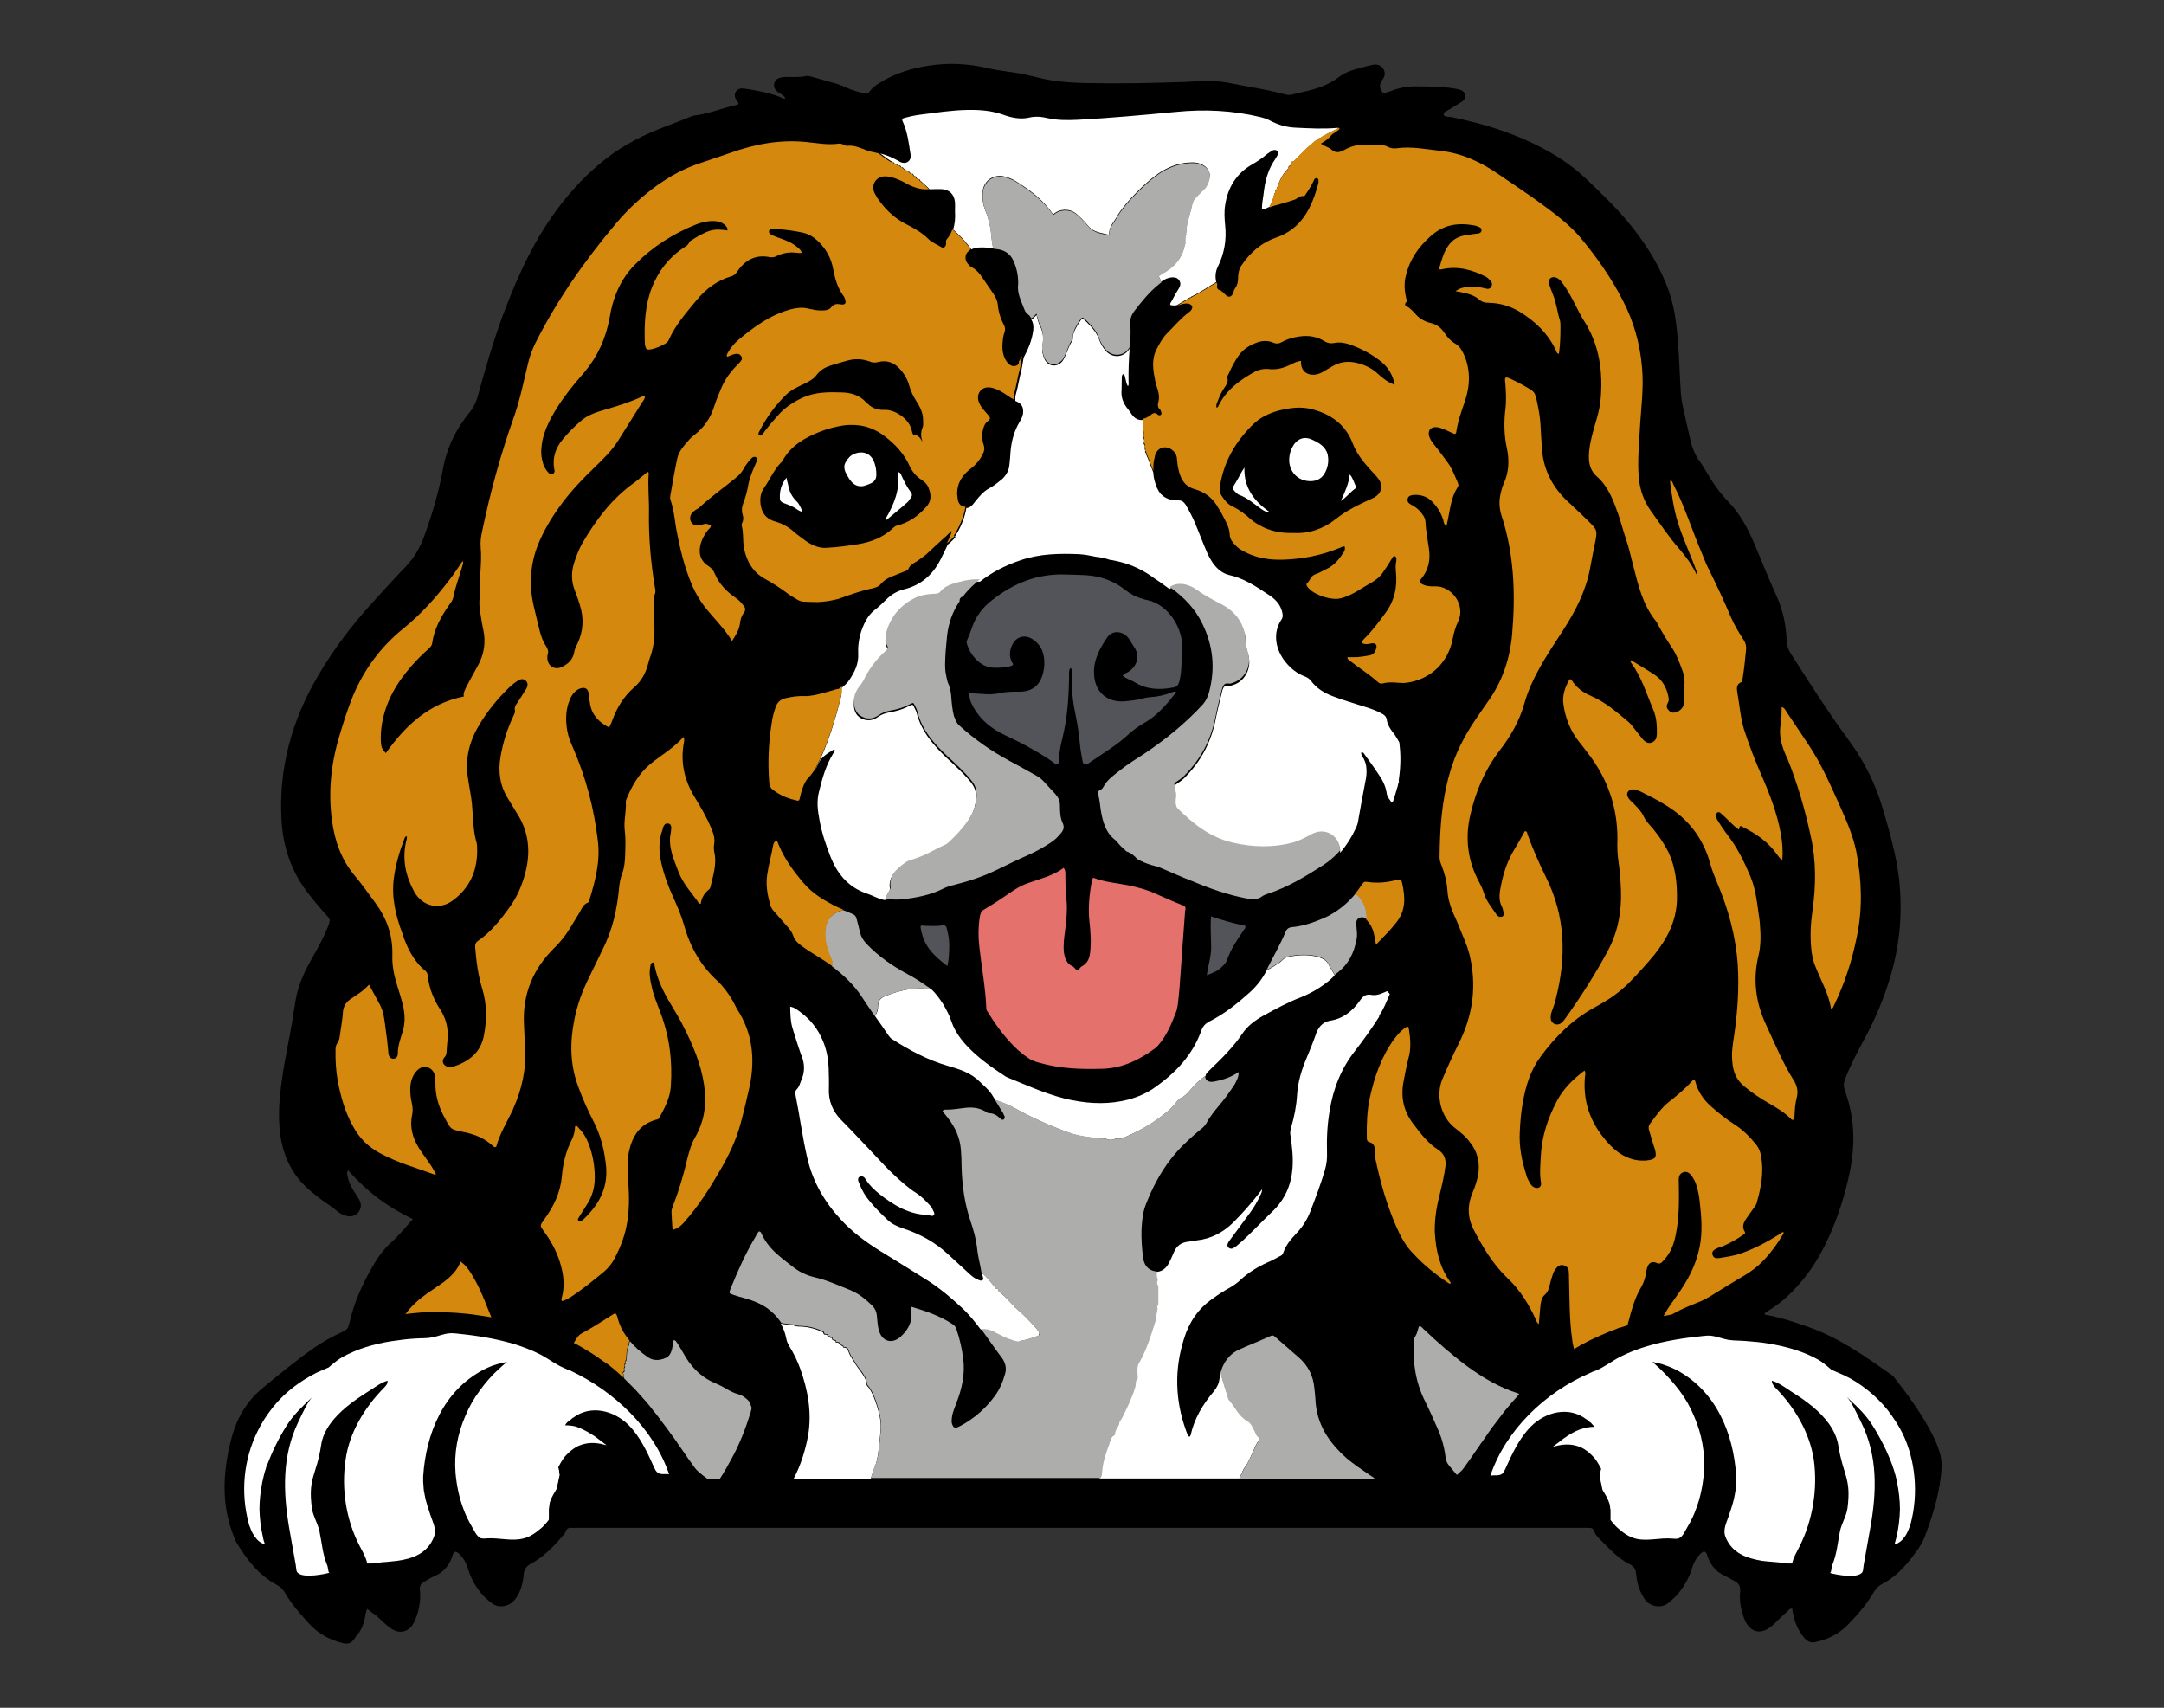 <?xml version="1.0" encoding="utf-8"?>
<!-- Generator: Adobe Illustrator 24.0.1, SVG Export Plug-In . SVG Version: 6.00 Build 0)  -->
<svg version="1.1" id="Layer_1" xmlns="http://www.w3.org/2000/svg" xmlns:xlink="http://www.w3.org/1999/xlink" x="0px" y="0px"
	 viewBox="0 0 990 781.2" style="enable-background:new 0 0 990 781.2;" xml:space="preserve">
<rect x="0" y="0" width="990" height="781.2" fill="#333333" stroke="none"/>
<style type="text/css">
	.st0{fill:#FFFFFF;}
	.st1{fill:#E4716B;}
	.st2{fill:#ADADAC;}
	.st3{fill:#535459;}
	.st4{fill:#D4880E;}
</style>
<g>
	<path d="M168,736c-0.8,1.5-0.8,3-1.1,4.4c-0.7,2.8-1.6,5.5-3.7,7.7c-0.3,0.3-0.5,0.7-0.7,1c-1.6,2.5-3,3.2-5.8,2.5
		c-6-1.5-11.3-4.4-15.5-9.1c-4-4.4-7.9-8.8-10.9-14c-0.9-1.6-2.2-2.7-3.8-3.6c-8.4-4.5-13.8-11.8-18.5-19.6c-0.4-0.7-0.7-1.6-1-2.4
		c-5.4-13.3-5.1-26.8-2.2-40.5c0.2-1.1,0.5-2.2,0.8-3.3c2.3-9.6,6.9-17.9,14.6-24.2c7.6-6.3,15.3-12.6,23.4-18.3
		c4.2-2.9,8.7-5.4,13.4-7.5c1.6-0.7,2.3-1.6,2.7-3.3c2.3-10.5,6.8-20.1,12.4-29.2c2-3.2,4.4-6.1,7.2-8.6c3.4-3,6.2-6.6,9.6-10.3
		c-5.8-2.8-11.2-6-16.1-9.7c-4.9-3.7-9.4-8-13.6-12.7c-0.6,1-0.4,1.9-0.2,2.7c0.4,2.3,1.4,4.4,2.6,6.4c0.9,1.4,1.8,2.8,2.7,4.3
		c1.1,2,1.1,4-0.3,5.8c-1.4,1.8-3.4,2.2-5.6,1.7c-1.6-0.4-3-1.2-4.2-2.2c-2-1.7-4.2-3.2-6.4-4.7s-4.2-3.2-6.2-4.9
		c-7.9-6.7-12-15.4-13.4-25.5c-1.1-8.4-0.4-16.7,0.8-25.1c1.2-9.1,3.3-18.1,4.8-27.1c0.5-3.2,0.9-6.3,1.5-9.5
		c1.1-5.9,3.3-11.3,6.2-16.6c2.7-4.9,5.6-9.7,7.8-14.9c2.4-5.7,2-4.8-1.4-8.7c-2.6-2.9-5.1-6-7.5-9.1c-7.2-9.6-10.9-20.5-11.6-32.5
		c-1.4-24,4.7-46,16.9-66.6c6.9-11.7,15-22.5,24.1-32.5c5.2-5.7,10.4-11.5,15.8-17.1c3.9-4,6.6-8.8,8.5-14c3.6-9.9,6.6-20,8.5-30.4
		c1.7-9.7,5.9-18.4,12.1-26c1.9-2.3,3.1-4.8,3.9-7.6c3.4-12.5,7-24.9,11.5-37.1c4.6-12.2,9.7-24.2,16.3-35.5
		c8.1-13.7,18.1-26,30.7-35.9c8.3-6.5,17.5-11.1,27.3-14.8c4-1.5,7.9-3.1,11.8-4.6c0.6-0.2,1.2-0.5,1.8-0.5
		c6.4-0.8,12.3-3.3,18.6-4.7c1.5-0.3,1.6-0.6,0.6-1.9c-0.9-1.2-1.4-2.5-0.7-4c0.8-1.6,2.4-1.9,3.9-1.7c5.7,0.9,11.4,1.8,16.7,4
		c0.6,0.2,1.1,0.7,1.8,0.7c0.1,0,0.1-0.1,0.3-0.2c-0.2-0.9-1-1.3-1.6-1.8c-0.7-0.5-1.5-0.9-2.2-1.5c-2.1-1.8-1.6-5,1-6
		c1.4-0.5,2.8-0.5,4.3-0.5c2.6,0,5.3,0.2,7.9-0.4c1-0.2,2,0.1,3.1,0.4c3.1,0.9,6.2,1.7,9.2,2.6c2,0.5,4,1.2,5.9,2.1
		c2.7,1.3,5.5,2,8.4,2.8c1.2,0.3,2,0.1,2.7-0.9c1.2-1.7,2.9-2.9,4.7-4c6.9-4.3,14.5-6.6,22.5-7.8c9.1-1.4,18-0.9,26.9,1.2
		c5.9,1.4,12,1.7,17.9,3.1c3.6,0.8,7.1,1.8,10.8,2.4c5.5,0.9,11,1.2,16.5,1.3c14.9,0.3,29.7,0,44.6-0.5c4.2-0.1,8.3-0.7,12.5-0.5
		c5.9,0.2,11.5,1.7,17.3,2.7c5.5,1,11,2,16.4,3.5c0.8,0.2,1.6,0.3,2.4,0.2c5.8-1.4,11.8-2.4,17.2-5.1c1.5-0.8,3-1.6,4.3-2.6
		c2.4-1.9,5.2-3.2,8.1-4c2.5-0.7,5.1-1.4,7.7-2c2.3-0.5,4,0.1,5.1,1.7c1.1,1.7,0.9,3.4-0.5,5.3c-1.3,1.9-1.3,3.5,0.1,5.4
		c0.3,0.5,0.8,0.5,1.3,0.4c0.8-0.3,1.7-0.5,2.5-0.8c3.7-1.5,7.5-2.2,11.5-2.2c5.9,0.1,11.8,0,17.7,1c0.8,0.1,1.6,0.3,2.3,0.5
		c1.2,0.3,2.2,0.9,2.5,2.3c0.3,1.4-0.3,2.5-1.5,3.3c-1.9,1.2-3.8,2.3-5.7,3.5c-1,0.7-2.8,1.1-2.5,2.4c0.2,1.1,2.1,0.8,3.2,1
		c16.8,3.4,32.9,8.6,47.7,17.5c5.6,3.4,10.8,7.4,15.5,12c6.8,6.5,13.6,13.1,19.5,20.5c7.5,9.4,13.7,19.5,17.5,30.9
		c2.3,7,3.1,14.2,3.7,21.4c0.7,8,0.8,16.1,1.4,24.2c0.1,1.7,0.4,3.3,0.7,5c1.2,5.5,2.4,11.1,3.7,16.6c0.8,3.5,2.2,6.7,4.3,9.6
		c1,1.4,1.9,2.8,2.7,4.2c2.9,5.1,6.2,9.9,10.3,14.1c5.3,5.5,8.9,12.1,11.8,19c3.5,8.2,6.7,16.4,10.4,24.5c2.9,6.4,4.2,13.2,4.5,20.2
		c0.1,2.2,0.7,4,1.9,5.8c8.6,13.5,17.2,27,26.7,39.9c7,9.5,12.1,19.9,15.4,31.2c3.1,10.5,6.1,21,7.4,32c1.6,14.5,0.5,28.9-3.5,43
		c-3.1,11-7.5,21.4-13,31.4c-3,5.5-5.8,11-8.1,16.8c-0.8,1.9-0.9,3.7-0.2,5.6c4.6,12.3,4.8,24.8,2.2,37.5
		c-2.1,10.1-5.2,19.9-9.5,29.4c-4.9,11-11.6,20.8-20.8,28.8c-2.1,1.8-4.4,3.4-6.8,4.9c-0.6,0.4-1.5,0.6-1.8,1.5
		c0.3,0.7,1,0.5,1.5,0.6c6.2,1.2,12.2,3.2,18.2,5.3c14.2,4.9,26.2,13.5,38.3,22c0.6,0.4,1.1,0.9,1.5,1.5
		c5.7,7.2,11.1,14.7,15.6,22.7c2.2,4,4.2,8.1,5.3,12.5c0.8,3.2,0.6,6.5,0.2,9.8c-1.1,9.6-4,18.7-7.4,27.7c-1.4,3.6-3.8,6.7-6.1,9.7
		c-3.7,4.7-7.8,8.9-13.2,11.7c-1.8,0.9-3.1,2.3-4.1,4c-3.1,5.4-7.2,10-11.4,14.4s-9.4,7.1-15.4,8.3c-2.1,0.4-3.6-0.5-5-2.1
		c-3.2-3.9-4.8-8.4-5.4-13.3c-1.2,0-1.7,0.8-2.3,1.4c-2.1,1.9-4.1,3.8-6.1,5.8c-0.9,0.9-2,1.6-3.1,2.3c-3.2,1.8-6.5,1.2-8.7-1.7
		c-1.1-1.3-1.7-2.9-2.2-4.5c-1.2-3.6-1.8-7.3-1.4-11.1c0.2-2.2-0.5-3.7-2.5-4.7c-1.5-0.8-2.9-1.7-4.4-2.4c-3.9-1.7-6.4-4.6-7.9-8.6
		c-0.1-0.2-0.2-0.5-0.2-0.7c-0.8-2.2-1.6-2.4-3.3-0.7c-1.8,1.8-3,4-3.7,6.4c-1.2,4-3.2,7.7-5.8,11c-1.5,1.9-3.3,3.5-5.1,5
		c-3.3,2.7-8.5,1.6-10.8-1.8c-1.7-2.5-2.8-5.2-3.4-8.1c-0.2-1.2-0.4-2.4-0.5-3.6c-0.2-1.9-1.1-3.4-2.8-4.2
		c-5.6-2.7-9.6-7.4-13.9-11.6c-1.1-1.1-2.1-2.3-2.6-3.7c-0.4-1.2-1.1-1.4-2.2-1.4c-0.6,0-1.3,0-1.9,0c-154,0-308.1,0-462.1,0
		c-0.5,0-1,0.1-1.4,0c-1.5-0.2-2.4,0.4-2.9,1.8c-0.1,0.4-0.4,0.9-0.7,1.2c-4,4.7-8.1,9.2-13.5,12.5c-0.6,0.4-1.2,0.7-1.9,1.1
		c-1.8,1-2.8,2.4-3,4.6c-0.3,3.8-1.2,7.4-3.3,10.6c-1.6,2.4-3.7,3.9-6.7,4.1c-1.6,0.1-3-0.3-4.3-1.2c-5.4-3.9-8.9-9.1-11-15.3
		c-0.7-2.1-1.4-4.3-2.9-6c-0.4-0.4-0.7-0.9-1.1-1.3c-1.9-1.7-2.6-1.6-3.4,0.9c-1.4,4.3-4,7.4-8.2,9.1c-1.7,0.7-3.2,1.8-4.8,2.7
		c-1.4,0.8-2,1.9-1.8,3.6c0.4,3.9-0.1,7.7-1.3,11.4c-0.5,1.5-1.1,3-1.9,4.4c-2.3,3.5-6.1,4.3-9.6,2.1c-2.8-1.8-5-4.2-7.4-6.4
		C170.3,738,169.4,736.9,168,736z"/>
</g>
<g>
	<path class="st0" d="M505.3,520.9l0.4-0.1l0.4,0.2c1.3,0.6,2.7,0.6,3.9,0l0.3-0.2l0.4,0.1c1.3,0.2,2.5,0,4-0.7
		c6.3-2.8,11.3-5.5,15.5-8.7c3.1-2.3,6.1-4.6,8.3-7.7c0.3-0.4,0.9-1.1,1.7-1.5c1.8-0.7,3.1-2.3,4.3-3.6c1.7-2,3.7-4.3,6.5-6.2
		l0.5-0.3c0.1-0.9,0.7-1.6,1.4-2.2c0.2-0.2,0.6-0.6,0.8-0.8c5.3-5.1,10.5-10.2,14.6-16.3c2.4-3.6,5.8-6.1,9.5-8.2
		c5.7-3.1,11.5-6.3,17.6-8.6c4.7-1.9,9-4.5,13-7.8c0.7-0.6,1.4-1.4,2.2-2.1l-0.4-0.8c-0.4-0.8-0.9-1.6-1.4-2.4
		c-0.4-0.6-0.8-1.3-1.1-1.9c-0.8-1.7-2.6-2.8-5.3-3.5c-3.9-0.9-8.1-0.9-12.8,0.1c-1.2,0.2-2,0.6-2.7,1.3c-1,1.1-2.2,1.8-3.3,2.5
		c-0.5,0.3-0.9,0.6-1.4,0.9c-0.7,0.4-1.3,0.8-2,1.1l-0.7,0.3c-1.9,3.9-4.6,7.3-7.9,10.3c-5.7,5.1-11.6,9.8-18.4,13.2
		c-1.7,0.9-2.9,2.1-3.6,4.1c-1.6,4.5-3.9,8.7-6.8,12.5c-3.9,5.2-8.7,9.4-14,13.2c-3.8,2.8-8.1,4.7-12.6,5.9c-8.5,2.2-17,2-25.6,0.3
		c-10.4-2-19.9-6.5-29.6-10.4c-0.8-0.3-1.5-0.8-2.2-1.3c-4.4-2.9-8.7-5.9-12.6-9.4c-4.7-4.3-8.9-8.9-11-15.1
		c-0.9-2.8-2.3-5.3-3.8-7.9c-1.6-2.4-3.2-4.8-5.5-6.8l-1.5-0.1c-6.2-0.6-12.6,0.5-19.7,3.5c-2,0.8-3,2.3-3,4.6
		c0,1.4-0.3,2.6-1.1,3.9l-0.3,0.5c2,2.8,4,5.6,6,8.6c0.5,0.7,1,1.5,1.9,2c8,5.1,16.2,9.5,25.5,12.2c5.1,1.5,10.3,3,14.4,7.1
		c2,2,4.1,3.6,5.6,5.9c0.5,0.8,1.1,1.7,1.6,2.6l1.4,0.5c3.1,1.1,5.6,2.2,7.8,3.4c7.2,4,15.1,7.6,24,10.9c3.5,1.3,7.5,2.1,11.7,2.5
		l2.2,0.4C503.4,520.9,504.4,521.1,505.3,520.9z"/>
	<path class="st0" d="M640.2,339.8C640.2,339.8,640.2,339.7,640.2,339.8c-0.1-0.2-0.1-0.4-0.2-0.5c0-0.1-0.1-0.1-0.1-0.2
		c-0.3-0.5-0.6-1-0.9-1.5c-0.5-0.9-1.1-1.8-1.8-2.6c-0.6-0.8-1.2-1.7-1.7-2.6c-0.6-1.1-1-2.2-1.1-3.5c0-0.2-0.1-0.4-0.2-0.5
		c-0.3-0.8-0.9-1.3-1.7-1.8c-2.4-1.4-5-2.3-7.5-3.1c-5.2-1.7-10.4-3.1-15.5-5.1c-3.9-1.5-7.2-3.6-9.7-6.9c-0.7-0.9-1.6-1.6-2.7-2
		c-3.8-1.4-6.7-3.8-9.1-6.8c-1.1-1.3-2-2.9-2.8-4.6c-1.9-4.4-2.2-9.8,1-14.6c0.7-0.9,0.7-1.9,0.5-2.9c-0.1-0.6-0.2-1.1-0.4-1.6
		c-1-3-3.2-5.2-5.9-6.9c-5.7-3.8-11.3-7.6-18.2-9.1c-3.1-0.8-5.4-2.8-7.3-5.4c-1.2-1.8-2.2-3.6-3-5.6c-0.4-0.9-0.8-1.8-1.1-2.6
		c-1.4-3.4-2.7-6.8-4.1-10.2c-0.6-1.3-1.1-2.5-1.7-3.6c-0.8-1.6-1.6-3.1-2.5-4.6c-0.8-1.2-1.7-2.2-3.4-2.1c-4.3,0.2-7.9-1.6-9.5-5.2
		c-0.1-0.1-0.1-0.2-0.2-0.3c-1-2.4-1.7-4.8-1.8-7.3l-2-5.2c-0.3-0.9-0.7-1.7-1-2.4l-0.2-0.4v-0.4c0-0.1-0.1-0.1-0.1-0.2l-0.5-0.9
		l0.2-0.6l-0.3-0.3v-1.9l-0.5-0.8l0.2-1c0.1-0.3,0.1-0.7-0.2-1.4l-0.1-0.4v-0.4c0-0.2,0-0.5,0-0.7c0-0.4,0-1,0-1.2l-0.1-0.4
		l-0.3-0.6l0.1-0.7c0.2-1.3,0.2-2.6,0.1-4.1c-2,0.3-3.8-0.6-5.2-2.6c-0.7-1-1.4-2.1-2.2-3c-1.7-2.3-2.7-4.9-2.4-7.9
		c0.1-1.9,0-3.7,0.1-5.6c0-0.7-0.1-1.5,0.9-2c1,1.6,0.7,3.7,1.9,5.7c0.5-0.7,0.3-1.3,0.3-1.9c-0.1-5.2,0.1-10.3,0.5-15.4
		c-0.1,0.2-0.2,0.4-0.4,0.6c-1.2,1.7-3.1,2.8-5.1,2.9c-2.2,0.1-4.2-0.9-5.7-2.7c-1.2-1.5-2.1-3-2.7-4.7c-1.2-3.6-3.9-6.3-6.4-8.8
		c-0.5-0.5-1-0.8-1.3-0.8s-0.7,0.4-1.1,1.1l-0.3,0.4c-1.5,2.4-2.9,4.6-3,7.2c0,0.4,0,1.2-0.5,1.7c-0.8,1.2-1.4,2.7-2,4.2
		c-0.5,1.4-1.1,2.8-1.9,4.2c-1.1,1.7-2.6,2.5-4.5,2.5c-1.3-0.1-3-0.7-4.1-3c-0.7-1.7-1.3-3.7-0.9-6.1c0.6-3.3,0.3-6.1-0.9-8.5
		c-0.9-1.7-1.4-3.6-1.8-5.5c-0.2,0.2-0.4,0.5-0.7,0.7c-0.5,0.7-1.2,1.1-1.7,1.4c0.9,1.4,1.1,3.1,0.9,4.9c-0.6,4.6-2.3,8.6-4.4,12.5
		l-0.7,4.1c-0.1,0.7-0.3,1.5-0.5,2.4c-0.4,1.6-0.8,3.3-1.1,4.9c-0.4,2.1-0.9,4.2-1.5,6.3v2.1c2.9,1.1,3.9,2.9,3.5,5.9
		c-0.2,1.3-0.8,2.4-1.5,3.6c-2.5,4.2-3.8,8.8-4.2,13.8c-0.1,2-0.3,3.9-0.5,5.9c-0.2,2.5-1.4,4.7-3.2,6.4c-1.9,1.6-3.7,3.1-5.9,4.3
		c-2.7,1.4-4.5,3.6-6.4,5.9c-0.6,0.8-1.2,1.6-2,2.3c-0.7,0.6-1.5,0.9-2.2,0.9c-0.7,4.1-2.2,8-4.3,11.5c-0.2,0.3-0.4,0.6-0.5,0.9
		c-0.1,0.1-0.2,0.2-0.2,0.3l-0.1,0.1c-0.1,0.1-0.1,0.2-0.2,0.3l0.3,0.3l-2.2,2.2l-1.3,1.1c-1.1,2.3-2.2,4.7-3.4,7
		c-3.5,6.8-8.8,11.5-16.3,13.4c-3.4,0.8-6.3,2.5-8.7,5c-1.6,1.6-3.2,3.1-5,4.5c-2.2,1.7-3.7,3.9-4.9,6.5c-2,4.3-2.9,8.9-2.7,13.4
		c0.3,4.7-1.6,8.5-4.1,12.2c-0.9,1.4-2.2,2.5-3.5,3.6v2.3c0,0.7-0.2,1.4-0.3,1.9c-2.3,9.2-5.7,21.3-11.5,32.7c0,0.1-0.1,0.2-0.1,0.3
		c0.5-0.9,1-1.8,1.4-2.8c1.4-3.1,4.4-4.6,7.2-6.4c0.2,0.5,0.2,0.6,0.2,0.6c-0.1,0.3-0.2,0.7-0.5,1c-3.5,5.6-5.2,11.6-6.7,17.8
		c-1.2,4.4-0.6,8.8,0.2,13c1,5.7,2.9,11.3,5,16.7c3,7.6,7.9,13.8,16,16.7c1.7,0.6,3.4,1.3,5,2c1.3,0.6,2.6,1,4,1.3
		c0.3-1.1,0.8-2.2,1.4-3.2c0.6-0.9,0.8-1.4,0.8-2.2c-0.8-5.3,2.8-8.1,6-10.5l0.2-0.1c1.1-1,2.5-1.5,3.6-1.8c3.6-1,7-2.7,10.3-4.4
		c1.7-0.8,3.4-1.7,5.1-2.5c0.5-0.3,1-0.6,1.3-0.9c4.2-4,8.4-8.3,11.1-13.8c1.5-3.1,2-6.3,1.7-9.4c-0.2-2.8-2-5-3.9-7.1
		c-2.1-2.4-4.6-4.7-7-7c-0.8-0.7-1.6-1.5-2.4-2.2c-5.5-5.3-11.6-11.8-13.8-20.8c-0.1-0.4-0.2-0.6-0.4-1c-0.4-0.9-1.1-2.3-1.4-2.5
		c-0.3-0.1-1.5,0.5-2.5,1c-2.3,1.1-4.8,1.9-7.8,2.4c-2.3,0.4-4.1,1.1-5.6,2.2c-2.4,1.7-5,1.9-7.4,0.7c-1.7-0.8-3.6-2.6-3.6-6.6
		c0-2.6,0.9-4.9,2.8-7.4c0.1-0.2,0.3-0.4,0.5-0.6c0.4-0.6,0.9-1.1,1.1-1.7c2.5-5.3,5.9-9.8,10.1-13.5c1.2-1.1,1.2-1.6,0.7-2.6
		c-0.8-1.7-1-3.7-0.3-6.1c1.9-6.8,6.1-11.9,12.5-15.3c3.3-1.8,7.2-2.1,9.8-2.2c1.1-0.1,1.7-0.3,2.3-0.9c1.6-2,3.8-3,5.6-3.6
		c3.1-1.1,7.3-2.3,11.7-2.1h0.9c5.5-4.4,11.7-7.5,18.5-9.8c8.7-3,17.7-3.2,26.9-2.8c0.7,0.1,1.4,0.1,2.1,0.2c1.9,0.2,3.7,0.7,5.6,1
		c2.2,0.2,4.3,0.7,6.4,1.4c0.3,0,0.6,0.1,0.9,0.1c1.2,0.2,2.2,0.5,3.2,0.7c6,1.4,11.5,4.1,16.4,7.8c1.3,0.9,2.7,1.7,3.9,2.7
		c0.9,0.7,1.9,1.3,2.8,2c1.7-1,3.3-1.5,5-1.4c0.4,0,0.9,0,1.5,0.1c2.4,0.6,4.3,1.4,5.8,2.5c3.7,2.6,7.8,4.8,11.6,6.8
		c4.9,2.5,8.2,6.1,9.9,10.7c0.1,0.3,0.2,0.6,0.3,0.9c0.4,1.1,0.9,2.4,0.8,3.9c-0.1,2.3,0.5,4.5,1.2,6.8c0.8,2.9,0.5,6-1,8.7
		c-1.4,2.5-3.6,4.3-6.2,5c-0.2,0.1-0.7,0.3-1.2,0.3h-0.2c-2.1-0.4-2.9,0.2-3.5,3c-1,4-2.1,8.5-3.1,13.5c-2.1,9.7-6.5,17.9-13.5,25.1
		c-1.2,1.4-2.7,2.3-4.1,3.3c-1.1,0.7-1,1.1-0.9,1.3c0.6,2,0.5,4,0.4,6c0,0.6,0,1.2,0,1.9c0,1.3,0.4,2.3,1.1,3
		c6.4,6.3,14.3,13,25,15.6c9.7,2.3,19,2.3,27.7,0c2.6-0.7,5-1.9,7.7-3.4c3.6-2.1,6.9-2.3,9.8-0.4c2.8,1.7,4.2,4.6,4,7.5
		c3-3.5,5.4-7.4,7.4-11.7c0-0.1,0.1-0.2,0.1-0.3c0.6-1.3,0.8-2.7,1-4.1c0.9-5.4,2-10.9,3-16.3c0.5-2.2,0.7-4.3,0.5-6.4
		c-0.1-1.4-0.5-2.8-1.2-4.2c-0.5-0.9-1.2-1.7-1.2-2.8c0.9-0.3,1.2,0.2,1.5,0.7c2,2.8,4.1,5.6,6,8.5c2,2.8,3.7,5.8,4.2,9.4
		c0.2,1.6,1.4,2.9,2.3,4.3c0.2-0.2,0.4-0.3,0.5-0.5c0.3-0.5,0.4-0.9,0.5-1.4c0.5-1.3,0.8-2.7,1.2-3.9c0.1-0.6,0.3-1,0.5-1.6
		c0.1-0.8,0.3-1.5,0.6-2.2c0-0.2-0.1-0.3-0.1-0.6c0-0.3,0.1-0.5,0.1-0.8C640.9,349.9,640.8,344.8,640.2,339.8z"/>
	<path class="st0" d="M635.3,454.2c-0.1-0.2-0.2-0.6-0.7-0.8c-2.2,0.9-4.6,2.2-7.2,1.7c-2.5-0.5-3.8,0.6-5.1,2.4
		c-3.4,4.9-7.8,8.5-13.8,9.4c-3.8,0.7-5.6,3.4-6.6,6.5c-1.3,3.8-2.9,7.5-4.4,11.2c-2.2,5.2-3.7,10.5-4.1,16.2
		c-0.3,5.1-1.3,10.2-2.8,15.2c-0.3,1.2-0.5,2.3-0.2,3.6c0.7,4.9,1.3,9.8,0.9,14.8c-0.6,7.9-3.6,14.5-9.3,19.9
		c-3.6,3.4-6.9,6.9-10.4,10.3c-1.7,1.7-3.7,3.5-5.6,5.1c-0.6,0.6-1.2,0.9-1.9,1.3s-1.5,0.2-2.1-0.3s-0.6-1.4-0.2-2.1
		c0.2-0.5,0.6-0.9,0.9-1.4c3-4.1,6-8.1,9-12.2c2-2.7,3.7-5.6,5.1-8.7c0.2-0.6,0.7-1.2,0.5-2.2c-0.6,0.8-1,1.4-1.5,2
		c-3.6,4.6-7.5,9-11.7,13.2c-4.6,4.5-10.1,7.4-16.6,8.1c-1.4,0.2-2.7,0.5-3.9,0.6c-3.1,0.3-5.4,1.9-6.6,4.9c-0.6,1.5-1.3,3-2,4.4
		c-1.4,3-3.7,4.6-6.3,4.5v0.3c0,1.1,0,2.1,0.3,3.1l0.2,0.5l-0.2,0.4c-0.1,0.1-0.1,0.3-0.1,0.3v0.1c-0.1,0.8,0,1.2,0.3,1.6l0.2,0.3
		v8.8l-0.3,0.3c-0.2,0.2-0.3,0.3-0.1,1.1l0.1,0.3l-0.1,0.3c0,0.1,0,0.2-0.1,0.4c0,0.2-0.1,0.5-0.1,0.7c-0.2,1.1-0.4,2.2-0.4,3.2v0.7
		l-0.3,0.1v0.1l-0.1,0.5c-2,6.3-4,12.9-7.4,18.8c-0.3,0.6-0.5,1.3-0.7,2.2c-0.1,1.3,0,2.8,0.1,4.4v0.5l-0.3,0.4
		c-0.4,0.5-0.5,1-0.6,1.9c0,0.5-0.1,1-0.2,1.5c-1.5,5.1-3.9,9.9-6.2,14.5l-0.3,0.4c-0.5,0.7-0.9,1.4-0.9,2v0.2l-0.1,0.2
		c-0.2,0.5-0.5,0.9-0.7,1.3c-0.5,0.9-1,1.8-1.1,2.8l-0.1,0.6l-0.5,0.3c-1,0.6-1.3,1.7-1.7,2.9c-0.1,0.3-0.2,0.7-0.3,1
		c-1.5,4-2.9,8.3-3.3,12.8c0,0.1,0,0.4-0.1,0.7c0,0.1,0,0.3,0,0.4v0.3l-0.1,0.2c-0.2,0.4-0.4,0.8-0.5,1.1h64l0.6-1.4
		c0.6-1.4,1.2-2.8,2.1-4c1.4-1.9,2.3-4.1,3.3-6.4c0.8-1.9,1.7-3.9,2.9-5.8l0.2-0.4c0-0.5-0.1-0.8-0.4-1.1l-0.2-0.2l-0.1-0.2
		c-0.1-0.1-0.3-0.3-0.5-0.6c-0.2-0.5-0.5-1-0.7-1.5c-0.9-2-1.8-3.9-3.5-4.9c-2.7-1.6-4.3-3.9-5.8-6.2c-0.8-1.1-1.5-2.2-2.4-3.2
		c-0.5-0.5-0.6-1.1-0.7-1.5c0-0.1,0-0.1,0-0.2c-0.4-0.9-0.7-1.8-0.9-2.6l-0.2-0.6c-0.7-2.2-1.6-4.9-2.2-7.9
		c-0.3,1.1-0.5,2.1-0.6,3.2c-0.3,2.3-1.3,4.1-2.7,5.8c-5,5.9-8.8,12.3-10.5,19.9c-0.1,0.3-0.2,0.6-0.7,0.7c-0.7-0.7-1-1.7-1.4-2.8
		c-5-13.9-5.4-28-0.9-42.1c2.3-7.5,6.5-13.7,13-18.2c2.7-2,5.6-3.8,8.5-5.4c1.2-0.7,2.3-1.5,3.4-2.4c3.8-3.7,8.2-6.5,13-8.7
		c2-0.8,3.9-1.9,5.8-2.9c0.8-0.3,1.5-0.8,1.7-1.7c1.2-3.5,3.4-6,5.8-8.6c2.8-2.9,4.9-6.1,6.4-9.8c2.5-6.5,5-13,6.9-19.6
		c0.7-2.5,1-5,0.9-7.5c-0.2-6.5,0.1-13,1.2-19.3c1.6-10.2,5.3-19.5,11.7-27.6c3.9-5,7.5-10.1,10.9-15.4c0.1-0.2,0.1-0.5,0.1-0.7
		c2-2.8,3.1-5.9,4.5-9c0.1-0.2,0.2-0.5,0.3-0.7c-0.1-0.2-0.2-0.3-0.3-0.6v0H635.3z"/>
	<path class="st0" d="M475.5,609.9c-0.1-0.6-0.5-1-0.9-1.6l-0.2-0.3c-3.3-3.8-6.5-7-9.7-9.7l-0.3-0.2l-0.1-0.4
		c-0.2-0.6-0.3-0.7-0.7-0.8l-0.5-0.1l-0.3-0.4c-0.4-0.6-0.8-1-1.2-1.4c-1.4-1.5-2.7-2.7-4.3-4l-0.4-0.3l-0.1-0.5
		c0-0.4-0.1-0.6-0.8-0.7l-0.4-0.1l-0.2-0.3c-0.9-1.2-1.6-2.1-2.3-2.8c-1.4-1.8-2.6-3-3.9-4c0.1,0.6,0.3,1.1,0.4,1.6
		c0.1,0.6,0.5,1.2,0,1.6c-0.6,0.6-1.3,0.2-1.9,0c-1.5-0.5-2.8-1.5-3.9-2.5c-3.2-3-6.5-5.9-9.7-8.9c-6-5.7-13.1-9.6-21-12.2
		c-2.7-0.9-5.1-2-7.1-3.9c-2.8-2.7-5.6-5.4-8.1-8.5c-2-2.3-3.6-5-4.7-7.9c-0.2-0.6-0.5-1-0.6-1.6c-0.1-0.7,0-1.4,0.7-1.7
		c0.7-0.5,1.4-0.2,1.9,0.2c0.5,0.3,0.7,0.8,1,1.3c1.6,2.4,3.7,4.4,6,6.3c6.6,5.2,13.5,9.4,22.2,9.7c1,0.1,2.3,0.9,2.9-0.1
		c0.5-0.8-0.5-1.9-0.8-2.8c-0.1-0.5-0.5-0.8-0.8-1.2c-2-2.2-4.1-4.4-6.6-6c-3.5-2.2-6.4-4.9-9.4-7.6c-3.4-3.1-6.5-6.5-9.6-9.8
		c-5.1-5.3-10.1-10.8-15.3-16c-3.8-3.9-5.8-8.6-5.6-14.1c0.1-3.1,0-6.4-0.1-9.5c-0.2-4.6-1-8.8-2.7-12.7c-2.1-5-5.3-9.4-10.2-13
		c-1.4-1-2.7-2.2-4.7-2.5c0.1,3.4,0.1,6.5,1,9.6c1.2,3.8,2.3,7.6,3.7,11.5c0.2,0.6,0.3,1,0.6,1.6c1.4,3.6,1.4,7.3-0.2,10.9
		c-0.6,1.4-0.9,3-2.1,4.2c-0.8,0.8-0.7,1.9-0.5,2.9c1.9,9.4,3.1,19,5.3,28.4c2.5,10.9,7.8,20.1,15.4,28.3
		c5.3,5.8,11.6,10.4,18.2,14.5c6.8,4.2,13.5,8.3,20.3,12.6c6,3.7,11.3,8.1,16.6,13c3.4,3.1,6.2,6.6,8.9,10.2h0.3
		c1.7-0.1,3.5,0.2,5.2,1c0.6,0.3,1.1,0.6,1.7,0.9c2.2,1.1,4.3,2.2,6.5,2.9l0.2,0.1h0.1c0.1,0,0.4,0.1,0.6,0.2c0.1,0,0.1,0,0.1,0.1
		c0.1,0,0.1,0,0.2,0.1c0.2,0,0.3,0.1,0.3,0.1l0,0c0.2,0,0.4,0.1,0.6,0.1h0.5l0.1,0.1h0.8c0.3-0.1,0.5-0.1,0.7-0.1
		c0.1,0,0.1,0,0.2-0.1c0,0,0.1,0,0.1-0.1l0.6-0.3l0.2,0.1l0.5-0.1c1.3-0.3,2.7-0.7,3.9-1.1c1.5-0.5,2.5-0.9,3.5-1.3l-0.3-0.2
		L475.5,609.9z"/>
	<path class="st0" d="M405.6,237.8c3.2-2.7,6.5-5.3,9.6-8.1c0.6-0.5,0.9-1.3,1.5-2c0.7-0.9,0.6-1.7-0.1-2.7c-1.7-2.2-3-4.9-4.2-7.5
		c-0.2-0.5-0.3-1.2-1.5-1.6c0.9,8.1-1.9,14.9-5.8,21.5C405.3,237.6,405.5,237.7,405.6,237.8z"/>
	<path class="st0" d="M394.4,222.4c0.5,0,0.9-0.2,1.4-0.3c0.7-0.2,1.3-0.5,1.9-0.7c2.4-0.9,3.4-2.3,3.2-4.9c0-1.6-0.3-3.1-0.8-4.6
		c-1.3-4.2-4.9-5.9-9-4.4c-2,0.7-3.1,2.1-4.1,3.7c-1.7,2.8-0.1,5.2,1.3,7.5C389.7,220.9,391.5,222.7,394.4,222.4z"/>
	<path class="st0" d="M358.5,230.1c1.7,0.6,3.5,1.3,5.1,2.2c0.9,0.6,1.9,1.5,3.6,1.9c-0.9-2-1.5-3.7-2.8-4.9
		c-2.2-2.1-3.4-4.7-3.9-7.8c-0.2-0.9-0.5-1.7-0.7-3c-2.4,3-3.2,6.1-3,9.6C356.9,229.3,357.6,229.7,358.5,230.1z"/>
	<path class="st0" d="M567.1,217.6c-0.7,1.2-1.3,2.4-2,3.5c-1.5,2.2-1.3,2.8,0.7,4.5c0.3,0.3,0.7,0.7,1.2,0.8
		c3.8,1.4,6.8,4.2,10.1,6.5c1.2,0.8,2.3,1.5,3.8,1.4c-7.1-5-11.9-11.1-11.6-20.4C568.4,215.2,567.7,216.4,567.1,217.6z"/>
	<path class="st0" d="M600,201c-3.1-1.4-6.1-0.5-8.1,2.4c-1.3,2-2,4.1-2.1,6.4c-0.3,5.8,3.9,10.3,9.7,10.3c2.7,0,4.9-1,6.4-3.4
		c1.6-2.7,2.1-5.6,1.5-8.7C606.4,204.1,603.3,202.5,600,201z"/>
	<path class="st0" d="M620.4,222.6c-1-1.7-1.3-3.8-2.9-5.6c-0.5,4.4-2.2,8-4.1,12.2c2.8-1.9,4.4-4.2,6.6-5.7
		C620.4,223.2,620.5,222.9,620.4,222.6z"/>
	<path class="st0" d="M397.3,634.6c-0.1-0.1-0.1-0.1-0.2-0.2c-0.3-0.3-0.7-0.7-0.7-1.4c-0.2-2.3-1.6-4.2-3.1-6.2c-0.7-1-1.5-2-2.1-3
		c-0.3-0.6-0.6-1.1-1-1.6c-0.8-1.3-1.6-2.5-2.1-4.1c-0.1-0.1-0.1-0.3-0.2-0.4c0-0.1-0.1-0.2-0.1-0.3c-0.3-0.5-0.7-0.8-1.3-0.9
		l-0.8-0.1l-0.2-0.8l-0.4,0.1l-0.9-0.9c-0.1-0.1-0.6-0.6-0.9-0.6h-0.9l-0.2-0.9l-0.4,0.1l-0.3-0.3h-0.6l-0.3-0.8
		c-0.1-0.2-0.1-0.3-0.1-0.3h-0.7l-0.3-0.5h-0.9l-0.2-0.9H378l-0.2-0.1H377l-0.4-0.8c0-0.1-0.1-0.2-0.1-0.3
		c-3.9-1.8-7.5-2.6-11.1-2.6c-0.3,0-0.5,0-0.8-0.1c-0.2,0-0.3,0-0.5,0h-0.3l-0.2-0.1c-0.2-0.1-0.4-0.2-0.5-0.4
		c-1.9-0.1-3.8-0.3-5.9-0.7c1.1,1.9,2,4.2,2.5,6.7c0.2,1.3,0.7,2.4,1.4,3.6c2,3.2,3.7,6.7,5,10.3c3.5,9.8,5.4,20,3.6,30.6
		c-1.3,6.9-3.4,13.7-6.7,19.9h35.3l0.2-0.6c0.6-1.9,1.2-3.8,2-5.7c0.5-1.4,0.9-3,1.2-5.3l0.1-0.6c0.4-3.8,0.9-7.3,1.1-11
		c0.2-3.5-0.7-7-1.6-9.9C400.4,640.6,399.3,637.4,397.3,634.6z"/>
	<path class="st0" d="M408.7,74.1l0.7,0.8h0.6l0.7,0.7l0.1,0.1h1l0.6,0.8h0.5l1.1,1.1c0.2,0.2,0.4,0.3,0.5,0.3l1.3,0.2l0.3,0.8
		l0.3,0.1l0.5,0.5l0,0h0.8l0.5,1l0.8,0.2l0.5,1c0,0,0.1,0,0.3,0.1l1,0.3l0.3,0.7l0.3,0.1l0.5,0.5c0.3,0.3,0.5,0.5,0.8,0.7
		c0.3,0.3,0.6,0.6,1,0.9l1.6,1.6c1.7-0.1,3.4-0.1,5.1-0.1c3.8,0.1,6.1,2.2,6.5,6c0.1,1.4,0,2.8,0,4.2c0.2,2.9,0,5.7-0.9,8.3l0.5,0.4
		c3.1,2.7,5.7,5.6,7.9,8.7c1.2-0.6,2.4-0.9,3.7-0.9c2.2-0.1,4.2,0.1,6.3,0.4c-0.5-2.5-0.8-4.9-1-7.3c-0.3-2.8-1-5.7-2.2-9
		c-1.4-3.1-1.9-6.2-1.7-9.4c0.2-2.5,1.3-4.5,3.1-5.9c1.8-1.3,4-1.8,6.4-1.4c2.3,0.5,4.2,1.3,5.9,2.4c5.9,3.7,12.1,8.1,16.6,14.7
		c0.1,0.1,0.1,0.2,0.2,0.3c0,0,0,0.1,0.1,0.1c0,0,0,0,0.1-0.1c2.9-2.6,7.4-2.7,10.4-0.3c1.8,1.5,3.6,3.3,5.5,5.6
		c2,2.5,4.8,3,7.7,3.7c0.6,0.1,1.3,0.3,1.9,0.4v-0.1c-0.1-2.6,1.2-4.7,2.5-6.5c0.5-0.7,0.9-1.4,1.3-2.1c0.7-1.2,1.5-2.4,2.4-3.5
		c2.3-3,5.1-6,8.9-9.7c4.2-3.9,8-7,12.6-9c3.7-1.6,7.3-2.3,11.2-2.2c1.9,0.1,3.5,0.7,5,1.8c1.9,1.6,2.6,3.7,1.9,5.8
		c-0.4,1.4-1,3.2-2.4,4.5c-0.6,0.6-1.2,1.2-1.8,1.8c-0.6,0.6-1.2,1.3-1.9,1.9c-0.9,0.9-1.4,2-1.8,3.6c-0.3,1.6-0.7,3.2-1.2,4.7
		c-0.4,1.5-0.8,3-1.1,4.4c0,0.2-0.1,0.4-0.1,0.5v0.3c-0.1,0.6-0.2,1.2-0.1,1.7l0.1,0.7l-0.5,0.4c0,0,0,0,0,0.1l0.3,0.5l-0.3,0.6v0.1
		c0,0.2-0.1,0.4-0.1,0.6l-0.1,0.2c0,0,0,0.1,0,0.2v2.9l-0.2,0.2v0.1l-0.1,0.4c-1.1,5.5-4.5,9.7-10.2,12.8c-0.2,0.1-0.5,0.3-0.7,0.5
		c-0.3,0.2-0.6,0.4-0.9,0.6c0,0,0,0-0.1,0c0,0.1,0.1,0.1,0.1,0.2c0.5,0.8,0.9,1.7,1.1,2.6c0.1-0.1,0.3-0.2,0.4-0.4
		c1.3-0.9,2.7-1.5,4.3-1.7c1.4-0.1,2.5,0,3.5,1.2c0.9,1.3,0.7,2.4,0,3.7c-1.2,1.9-2.2,3.7-3.2,5.6c-0.3,0.7-1,1.2-0.8,2.1
		c1,0.3,2,0.3,3,0.1l5.9-3.5l0.4-0.1c0,0,0,0,0.1,0l0.3-0.4l0.5-0.2c2.3-1.1,4.4-2.4,6.6-3.8c0.9-0.5,1.7-1.1,2.6-1.6l1.6-1
		c-0.5-2.3-0.4-4.7,0.7-6.9c3-6,4.1-12.3,3.4-19c-0.3-3.1-0.5-6.3,0-9.3c1.2-8,5.1-14.4,12.2-18.5c2.4-1.4,4.6-2.8,6.7-4.6
		c0.8-0.7,1.9-1.3,2.8-1.9c0.7-0.3,1.5-0.3,2.1,0.2c0.6,0.6,0.5,1.4,0.1,2.1c-0.3,0.6-0.7,1.2-1,1.7c-3,4.3-4.4,9-5.1,14.1
		c-0.3,3-1,5.9-1,8.9c0.3,0,0.7,0.1,0.9,0c0.8-0.4,1.7-0.8,2.6-1.2l0.8-1.6c0.5-1.1,1-2.3,1.3-3.9l0.2-0.7l0.3-0.3v-0.9l0.7-0.7l0,0
		v-0.3l0.4-1c0.3-0.8,0.6-1.7,1-2.5c0.4-0.9,0.9-2,1.7-3.1l0.6-0.8h0.1l0.2-0.3c0.2-0.2,0.4-0.5,0.6-0.7c0.1-0.1,0.2-0.2,0.3-0.3
		c0.1-0.2,0.2-0.4,0.3-0.4l0.3-1.1l0.7-0.3l0.1-0.3l0.5-0.5l0,0V74l1.2-0.2v-0.2l2.6-2.6c0.5-0.5,1.1-1,1.6-1.6c0.5-0.5,1-1,1.5-1.5
		l0.1-0.1c1.2-1.1,2.2-2,3.5-3l0.6-0.5h0.2l0.1-0.1c0.1-0.1,0.3-0.3,0.6-0.4l0.6-0.6h0.5l0.1-0.1c0.3-0.3,0.5-0.4,0.8-0.5l0.4-0.4
		h0.6l0.1-0.1c0.5-0.5,1-0.7,1.3-0.9l5.2-2.6c-0.2-0.1-0.5-0.1-0.7-0.1c-6.5,0.6-12.9,0.2-19.3-0.1c-4.2-0.2-8.1-1.4-11.8-3.4
		c-1.3-0.7-2.5-1-3.9-1.4c-12.9-3.1-25.7-3.7-38.8-2.4c-14.9,1.4-29.9,2.8-44.8,3.6c-4.5,0.2-9.1,0.3-13.7-0.7
		c-2.9-0.7-5.7-1-8.7-0.3c-3.9,0.9-8,0.1-11.8-1.3c-5.3-1.9-10.8-2.3-16.3-2.2c-7.4,0.1-14.7,1.3-22,2.2c-2.3,0.3-4.5,0.8-6.8,1.4
		c-0.9,0.2-1.5,0.6-0.9,1.7c2.2,4.9,2.8,10.1,3.6,15.3c0.3,2.4-1.5,4.1-3.9,3.5c-0.6-0.1-1.2-0.5-1.7-0.8c-2.7-1.5-5.4-2.7-8.3-3.4
		c1.7,1.3,3.6,2.7,5.7,4h0.3V74.1z"/>
	<path class="st0" d="M870.4,655.7c-1.9-3.8-4.3-7.4-6.9-10.8c-2.8-3.4-5.8-6.4-9.1-9c-3.4-2.7-6.9-5-10.8-6.8l-5.7-2.5
		c-0.6-0.6-1.3-1-1.9-1.6c-1.4-1.2-2.9-2.3-4.5-3.2c-6.7-3.7-14.2-5.8-21.8-7.1c-3.8-0.7-7.6-1-11.5-1.3c-2.5-0.2-5-0.1-7.5-0.5
		c-2.8-0.5-5.3-1.6-8.1-1.9c-1.2-0.1-2.2,0-3.2,0.1c-8.8,0.9-17.5,2.2-25.9,4.7c-4.3,1.3-8.5,2.9-12.4,4.9c-3.8,2-7.2,4.7-11.1,6.3
		c-1,0.3-2,0.7-2.9,1.2c-20.1,8.7-38.2,25.8-45.3,46.9c1.9-0.5,3.9,0.2,5.4-0.9c0.6-0.5,0.9-1.2,1.3-1.9c3.2-7.1,6.5-14.4,11.9-19.8
		c6.7-6.7,17.4-9.4,25.4-3.2v-0.1l0.1,0.1c0.5,0.3,0.9,0.7,1.4,1.2c0.1,0.1,0.3,0.2,0.5,0.3c0.5,0.6,0.9,1,1.4,1.6
		c0.1,0.1,0.1,0.2,0.2,0.3c-0.7,0-1.4,0-2.1,0.1c-1.5,0.2-2.9,0.6-4.3,1c-2.8,1-5.2,2.5-7.6,4.2c-0.6,0.5-1.2,0.8-1.7,1.3l-0.9,0.7
		l-1.6,1.2l-0.8,0.6c0,0,0.8-0.2,0.9-0.2c4.2-1.2,8.5-1.2,12.4,0.7c0.3,0.1,0.6,0.3,0.9,0.5c0.3,0.2,0.6,0.3,0.9,0.6
		c0.6,0.3,1.2,0.8,1.7,1.3c1,0.9,2.1,2,2.9,3.1c0.9,1.3,1.7,2.7,2.4,4.1c-0.1,0.3-0.2,0.7-0.3,1.2c0,0.2-0.1,0.5-0.1,0.7v0.1
		c-0.1,0.5-0.2,0.9-0.2,1.4c0,0.1,0,0.2,0,0.3c0.1,0.1,0.1,0.2,0.1,0.3s0.1,0.3,0.1,0.6c0,0.1,0,0.1,0,0.1c0.1,0.8,0.3,1.5,0.5,2.3
		c0.2,0.9,0.3,1.9,0.6,2.8c1.2,1.9,2.3,3.7,3,5.8c0.1,0.2,0.1,0.3,0.2,0.6v0.1c0,0.2,0.1,0.3,0.1,0.6c0,0.1,0.1,0.3,0.1,0.6
		c0,0.1,0,0.1,0,0.2c0,0.2,0.1,0.3,0.1,0.6v0.1c0.1,0.2,0.1,0.3,0.1,0.6c0,0.1,0,0.1,0,0.2s0,0.3,0,0.5c0,0.1,0,0.2,0,0.3
		s0,0.3,0,0.5c0,0.1,0,0.2,0,0.3s0,0.2,0,0.3c0,0.2,0,0.5,0,0.7v0.1c0,0.1,0,0.3,0,0.5c0,0.3,0,0.6,0,0.9c0.1,0.1,0.2,0.3,0.3,0.5
		c0.6,0.7,1.3,1.5,1.9,2.2c0.3,0.3,0.6,0.6,0.9,0.9c2.5,2.2,5.2,4.3,8.7,5.1c5.3,1.2,10.9-0.6,16.3-0.1c1,0.1,2.2,0.2,3.1-0.1
		c2-0.8,3-3.7,4.1-5.4c1.5-2.5,2.8-5.2,3.8-8c2-5.2,3.1-10.8,3.6-16.4c0.7-8.9-0.9-17.9-4.5-26.1c-1.7-4.1-3.9-8-6.6-11.6
		c-2.7-3.6-5.7-6.9-8.9-10c-0.5-0.5-0.8-0.8-1.3-1.2l-2.2-2h0.1h0.2l0.3,0.1l0.8,0.2l1.3,0.3l0.5,0.1l0.3,0.1l0.8,0.2
		c2.2,0.7,4.3,1.5,6.3,2.5c18.5,9.6,26.5,29.2,27.7,48.9c0,0.1,0,0.2,0,0.3c0,0.6,0,1.2,0,1.7c-0.1,0.5-0.1,1-0.1,1.6
		c0,0.5-0.1,1-0.1,1.5c0,0.1,0,0.1,0,0.2c0,0.3-0.1,0.7-0.1,1c-0.1,0.3-0.1,0.8-0.2,1c0,0.2-0.1,0.5-0.1,0.7
		c-0.5,3.2-1.6,6.5-2.7,9.6c-1,3.4-3,6.5-1.6,10.1c3,7.4,9.6,9.7,16.8,10.9c0.9,0.1,2,0.2,2.9,0.3c1.2,0.1,2.4,0.2,3.6,0.3
		c1.4,0.1,2.8,0.3,4.2,0.5c0.2,0.1,0.6,0.1,0.8,0.1s0.5,0,0.7,0c0.5,0,1,0,1.5,0v-0.1c0.6-2.8,2.1-5.2,3.4-7.8
		c6-11.9,8.3-26.1,6.5-39.5c-1.9-12.5-8.8-24.1-17.6-33c-0.8-0.9-1.7-2.1-1.6-3.2c3.1,0.8,6.5,3.4,9.1,5.1c3.4,2.1,6.6,4.3,9.6,6.8
		c5.4,4.5,10.5,10.4,11.7,17.7c2.2,13.9,6,14.8,4.2,28.7c-0.5,3.7-2.8,7.1-3.5,10.8c-1,5.2-1.4,10.1-3.4,15.1
		c-0.1,0.3-0.3,0.6-0.3,0.9c-0.1,0.3-0.2,3-0.9,2.8c2.4,0.8,14.6,3.2,15.2-1.2l0.3-2.4l3-16.8c3-16.6,3.5-33-4.1-48.4
		c-1.6-3.2-4.4-9.5-6.5-11.5c0.3,0.2,0.6,0.5,0.8,0.7c4.2,3.9,8,7.5,11,12.4c3.6,5.7,6.7,11.9,9,18.2c0.1,0.5,0.3,1,0.5,1.5
		c0.7,2.1,1.2,4.1,1.6,6.1c0.8,4.1,1.3,8.2,1.3,12.4c-0.1,4.2-0.6,8.2-1.5,12.3c-0.3,1.3-0.7,2.5-1,3.7c0.3-0.1,0.7-0.2,1-0.3
		c1-0.5,2-1.2,2.7-2s1.4-1.7,1.9-2.7c0.5-0.9,0.9-2,1.3-3c0.2-0.5,0.3-1,0.5-1.5C877.7,683.5,876.4,668.1,870.4,655.7z"/>
	<path class="st0" d="M261.2,627.1c-1-0.3-2-0.8-2.9-1.2c-3.9-1.6-7.3-4.3-11.1-6.3c-3.9-2-8.1-3.6-12.4-4.9
		c-8.5-2.5-17.1-3.8-25.9-4.7c-1.2-0.1-2.2-0.2-3.2-0.1c-2.8,0.2-5.3,1.4-8.1,1.9c-2.4,0.5-5,0.3-7.5,0.5c-3.8,0.2-7.6,0.7-11.5,1.3
		c-7.5,1.2-15.1,3.4-21.8,7.1c-1.6,0.9-3.1,2-4.5,3.2c-0.7,0.6-1.3,1-1.9,1.6l-5.7,2.5c-3.8,1.9-7.4,4.2-10.8,6.8
		c-3.4,2.7-6.5,5.7-9.1,9c-2.7,3.4-5,6.9-6.9,10.8c-6.5,13-7.9,28.3-4.1,42.3c0.1,0.5,0.2,1,0.5,1.5c0.3,1,0.8,2.1,1.3,3
		s1.2,1.9,1.9,2.7c0.7,0.8,1.6,1.5,2.7,2c0.3,0.1,0.7,0.2,1,0.3c-0.5-1.3-0.8-2.4-1-3.7c-0.9-3.9-1.4-8.1-1.5-12.3
		c0-4.1,0.5-8.2,1.3-12.4c0.5-2.1,0.9-4.2,1.6-6.1c0.1-0.5,0.2-1,0.5-1.5c2.4-6.3,5.4-12.5,9-18.2c3.1-4.9,6.9-8.5,11-12.4
		c0.3-0.2,0.6-0.5,0.8-0.7c-2.1,1.9-4.9,8.2-6.5,11.5c-7.4,15.5-6.9,31.8-4.1,48.4l3,16.8l0.3,2.4c0.5,4.1,10.9,2.3,14.5,1.4
		c0.3-0.1,0.5-0.1,0.7-0.2c-0.2,0.1-0.4-0.2-0.5-0.5c-0.2-0.7-0.3-2-0.4-2.2c0-0.3-0.2-0.6-0.3-0.9c-2-5-2.3-9.8-3.4-15.1
		c-0.7-3.7-3-7.1-3.5-10.8c-1.9-14,2.1-14.8,4.2-28.7c1-7.3,6.3-13.2,11.7-17.7c3-2.5,6.3-4.7,9.6-6.8c2.8-1.7,6-4.3,9.1-5.1
		c0.2,1.3-0.8,2.4-1.6,3.2c-8.8,8.9-15.9,20.5-17.6,33c-2,13.5,0.3,27.7,6.5,39.5c1.3,2.5,2.8,5,3.4,7.8v0.1c0.5,0,1,0,1.5,0
		c0.2,0,0.5,0,0.7,0c0.2-0.1,0.6-0.1,0.8-0.1c1.4-0.2,2.8-0.3,4.2-0.5c1.2,0,2.4-0.2,3.6-0.3c0.9-0.1,2-0.2,2.9-0.3
		c7.3-1,13.9-3.5,16.8-10.9c1.4-3.5-0.5-6.7-1.6-10.1c-1-3.1-2.2-6.4-2.7-9.6c0-0.2-0.1-0.5-0.1-0.7c-0.1-0.3-0.2-0.8-0.2-1
		c0-0.3-0.1-0.7-0.1-1c0-0.1,0-0.1,0-0.2c0-0.5-0.1-1-0.1-1.5c-0.1-0.5-0.1-1-0.1-1.6s0-1.2,0-1.7c0-0.1,0-0.2,0-0.3
		c1.3-19.8,9.3-39.3,27.7-48.9c2-1,4.1-1.9,6.3-2.5l0.8-0.2l0.3-0.1l0.5-0.1l1.3-0.3l0.8-0.2l0.3-0.1h0.2h0.1l-2.2,1.9
		c-0.5,0.5-0.9,0.8-1.3,1.2c-3.4,3-6.3,6.4-8.9,10c-2.7,3.6-4.9,7.5-6.6,11.6c-3.6,8.2-5.2,17.1-4.5,26.1c0.5,5.6,1.6,11.1,3.6,16.4
		c1,2.8,2.3,5.4,3.8,8c1,1.6,2.2,4.6,4.1,5.4c0.9,0.3,2.1,0.2,3.1,0.1c5.4-0.3,11,1.4,16.3,0.1c3.5-0.8,6.1-2.9,8.7-5.1
		c0.3-0.3,0.6-0.6,0.9-0.9c0.7-0.7,1.3-1.5,1.9-2.2c0.1-0.1,0.2-0.3,0.3-0.5c0-0.3,0-0.6,0-0.9c0-0.1,0-0.3,0-0.5V693
		c0-0.2,0-0.5,0-0.7c0-0.1,0-0.2,0-0.3s0-0.2,0-0.3s0-0.3,0-0.5c0-0.1,0-0.2,0-0.3s0-0.3,0-0.5c0-0.1,0-0.1,0-0.2
		c0.1-0.2,0.1-0.3,0.1-0.6v-0.1c0-0.2,0.1-0.3,0.1-0.6c0-0.1,0-0.1,0-0.2c0-0.1,0.1-0.3,0.1-0.6s0.1-0.3,0.1-0.6v-0.1
		c0.1-0.2,0.1-0.3,0.2-0.6c0.7-2.1,1.9-3.9,3-5.8c0.2-0.9,0.3-1.9,0.6-2.8c0.1-0.8,0.3-1.5,0.5-2.3c0-0.1,0-0.1,0-0.1
		c0-0.1,0.1-0.3,0.1-0.6c0.1-0.1,0.1-0.2,0.1-0.3s0-0.2,0-0.3c-0.1-0.5-0.1-0.9-0.2-1.4v-0.1c0-0.2,0-0.5-0.1-0.7
		c-0.1-0.3-0.2-0.8-0.3-1.2c0.7-1.4,1.5-2.8,2.4-4.1c0.9-1.2,1.9-2.2,2.9-3.1c0.6-0.5,1.2-0.9,1.7-1.3c0.3-0.2,0.6-0.3,0.9-0.6
		c0.3-0.1,0.6-0.3,0.9-0.5c4.1-1.9,8.2-1.9,12.4-0.7c0.1,0,0.9,0.2,0.9,0.2l-0.8-0.6l-1.6-1.2l-0.9-0.7c-0.6-0.5-1.2-0.8-1.7-1.3
		c-2.4-1.6-4.9-3.1-7.6-4.2c-1.4-0.6-2.8-0.9-4.3-1c-0.7-0.1-1.4-0.1-2.1-0.1c0.1-0.1,0.1-0.2,0.2-0.3c0.3-0.6,0.9-1.2,1.4-1.6
		c0.1-0.1,0.3-0.2,0.5-0.3c0.5-0.3,0.9-0.8,1.4-1.2l0.1-0.1c0,0.1,0,0.1,0,0.1c8-6.1,18.6-3.5,25.4,3.2c5.4,5.4,8.7,12.7,11.9,19.8
		c0.3,0.7,0.7,1.4,1.3,1.9c1.4,1.3,3.6,0.6,5.4,0.9C299,653.4,280.9,636.4,261.2,627.1z M252.6,623.7c0,0,0.1,0,0.1,0.1L252.6,623.7
		z"/>
</g>
<g>
	<path class="st1" d="M541,414.1c-4.3-1.7-8.5-3.6-12.6-5.4c-3.4-1.6-6.9-2.5-10.7-3.4c-5.9-1.3-11.9-1.6-17.6-3.8
		c-0.2,0.3-0.3,0.7-0.5,1c-1.2,6.3-1.9,12.6-1.2,19c0.5,4.7,0.9,9.5,0.3,14.2c-0.2,2.7-1.3,5-3.7,6.3c-0.5,0.2-0.7,0.6-1,0.9
		c-1.2,1.3-1.2,1.3-2.4-0.1c-0.2-0.2-0.5-0.6-0.8-0.7c-2.9-1.3-3.7-3.8-4.1-6.6c-0.3-3.1,0.1-6.3,0.5-9.3c0.6-4.9,1.2-9.7,0.7-14.6
		c-0.3-3.6-0.5-7.2-0.5-10.9c0-1.2,0.2-2.4-0.8-3.7c-4.9,3.7-10.8,5-16.1,6.9c-2.3,0.8-4.5,1.9-6.5,3.2c-4.5,3.1-9,6.1-13.7,8.9
		c-1.3,0.7-1.7,1.7-2,3.1c-0.8,4.9-0.8,9.7-0.2,14.6c1,8.9,2.7,17.9,3.1,27c0,0.6,0,1.2,0.3,1.6c3.6,5.9,7.6,11.5,12.5,16.4
		c1.9,1.9,3.8,3.5,6,5c1.6,1.2,3.4,1.9,5.3,2.4c9.6,2.8,19.3,3.1,29.2,2.8c9.3-0.3,16.9-4.2,24.1-9.5c0.6-0.3,0.9-0.9,1.4-1.4
		c3.9-4.5,6.1-10,8.2-15.5c0.3-1.2,0.6-2.4,0.7-3.6c0.3-2.7,0.6-5.4,0.8-8.1c0.8-11.5,1.6-22.9,2.5-34.4
		C542.6,415.3,542.3,414.5,541,414.1z"/>
</g>
<g>
	<path class="st2" d="M566.7,490.4c-0.9,0.6-1.5,0.9-2.2,1.3c-2.9,1.6-6,2.5-9.3,3.1c-1.3,0.2-2.5,0.1-3.4-1
		c-0.1-0.1-0.1-0.2-0.2-0.3c-0.2-0.5-0.3-0.9-0.2-1.3l-0.5,0.3c-2.7,1.9-4.8,4.2-6.5,6.2c-1.1,1.4-2.5,2.9-4.3,3.6
		c-0.8,0.4-1.4,1.1-1.7,1.5c-2.2,3.1-5.2,5.4-8.3,7.7c-4.3,3.1-9.2,5.9-15.5,8.7c-1.4,0.7-2.7,0.9-4,0.7l-0.4-0.1L510,521
		c-1.3,0.6-2.7,0.6-3.9,0l-0.4-0.2l-0.4,0.1c-0.9,0.2-1.9,0-3.1-0.2l-2.2-0.4c-4.2-0.4-8.2-1.2-11.7-2.5c-8.9-3.3-16.8-6.9-24-10.9
		c-2.2-1.3-4.7-2.4-7.8-3.4l-1.4-0.5c0.4,0.7,0.9,1.4,1.3,2.1c0.8,1.3,1.6,2.7,2.4,3.9c0.3,0.6,0.6,1.2,0.8,1.7
		c0.1,0.5,0,0.9-0.3,1.3c-0.3,0.3-0.9,0.3-1.3,0c-1.6-1.6-3.4-2.9-5.8-2.8c-0.1,0-0.3-0.1-0.5-0.2c-3.1-2.2-6.7-2.7-10.4-2.2
		c-2.7,0.3-5.3,0.8-8.1,0.8c-0.6,0-1.4-0.2-2,0.7c0.7,0.9,1.5,1.9,2.3,2.9c3.5,4.4,5.7,9.3,6.1,14.8c0.2,2.4,0.3,4.9,0.3,7.3
		c0.2,8.8,1.4,17.6,4.3,25.9c1.2,3.6,2.2,7.2,2.7,10.9c0.3,3.2,1,6.5,1.7,9.7c0.1,0.6,0.2,1,0.3,1.6c0,0.3,0.1,0.6,0.2,0.9
		c1.3,1,2.6,2.3,3.9,4c0.7,0.8,1.4,1.7,2.3,2.8l0.2,0.3l0.4,0.1c0.6,0.2,0.7,0.3,0.8,0.7l0.1,0.5l0.4,0.3c1.6,1.2,2.9,2.5,4.3,4
		c0.3,0.3,0.7,0.8,1.2,1.4l0.3,0.4l0.5,0.1c0.4,0,0.6,0.1,0.7,0.8l0.1,0.4l0.3,0.2c3.2,2.7,6.4,5.8,9.7,9.7l0.2,0.3
		c0.5,0.5,0.9,1,0.9,1.6l0.1,0.5l0.3,0.2c-1,0.4-2.1,0.8-3.5,1.3c-1.2,0.4-2.6,0.8-3.9,1.1l-0.5,0.1l-0.2-0.1l-0.6,0.3
		c-0.1,0-0.1,0-0.1,0.1c-0.1,0-0.1,0-0.2,0.1c-0.1,0-0.4,0-0.7,0.1h-0.8l-0.1-0.1h-0.5c-0.1-0.1-0.3-0.1-0.6-0.1l0,0
		c-0.1,0-0.2-0.1-0.3-0.1c-0.1,0-0.2-0.1-0.2-0.1s-0.1,0-0.1-0.1c-0.2-0.1-0.4-0.2-0.6-0.2h-0.1l-0.2-0.1c-2.2-0.7-4.3-1.8-6.5-2.9
		c-0.6-0.3-1.1-0.6-1.7-0.9c-1.7-0.8-3.5-1.2-5.2-1h-0.3c0.3,0.5,0.7,0.9,1,1.4c3,4.1,5.7,8.2,8.8,12.2c0,0.1,0.1,0.1,0.1,0.2
		c1.3,2.1,1.7,4.3,1,6.7c-1,3.6-2.5,7.1-4.7,10.1c-4.3,5.8-9.5,10.4-16,13.8c-2.3,1.2-3.1,0.8-3.7-1.6c-0.1-0.9,0-1.7,0.1-2.5
		c0.3-2.3,1.3-4.5,2.1-6.7c2.5-6.4,3.9-13,3.1-19.8c-0.6-4.7-1.6-9.4-3.2-13.9c-0.3-1-0.9-1.7-1.9-2.3c-5.8-3.8-12.2-5.9-18.5-7.8
		c-0.5,0.6-0.5,1-0.3,1.5c0.9,5-1.2,8.8-4.6,12c-4.1,3.8-8.8,2.4-10.2-3c-0.6-2.3-0.6-4.6-0.9-6.9c-0.2-1.6-0.9-3-2.1-4.2
		c-3-2.9-6.3-5.6-10.1-7.1c-5.3-2.1-10.5-4.5-16.1-5.8c-3.4-0.8-6.6-2.2-9.4-4.3c-2.5-1.9-5-3.8-7.3-5.8c-3.2-2.7-5.8-5.8-7.6-9.6
		c-0.3-0.5-0.3-1.3-1.3-1.3c-0.7,0.7-1.2,1.6-1.6,2.5c-4.5,7.5-8,15.4-11.3,23.5c-0.9,2.3-0.9,2.3,1.5,3.1c1.6,0.6,3.4,1,5.1,1.5
		c3.6,1,7.1,2.4,10.2,4.6c2.2,1.6,4.1,3.5,5.6,5.6c0.2,0.3,0.5,0.7,0.7,1c0,0,0,0.1,0.1,0.1c2,0.3,4,0.6,5.9,0.7
		c0.1,0.1,0.3,0.2,0.5,0.4l0.2,0.1h0.3c0.2,0,0.3,0,0.5,0c0.3,0,0.5,0.1,0.8,0.1c3.7,0,7.2,0.8,11.1,2.6c0,0.1,0.1,0.2,0.1,0.3
		l0.4,0.8h0.7l0.2,0.1h0.4l0.2,0.9h0.9l0.3,0.5h0.7c0,0,0.1,0.1,0.1,0.3l0.3,0.8h0.6l0.3,0.3l0.4-0.1l0.2,0.9h0.9
		c0.3,0,0.8,0.4,0.9,0.6l0.9,0.9l0.4-0.1l0.2,0.8l0.8,0.1c0.6,0.1,1,0.4,1.3,0.9c0,0.1,0.1,0.2,0.1,0.3c0.1,0.1,0.1,0.3,0.2,0.4
		c0.5,1.6,1.3,2.8,2.1,4.1c0.3,0.5,0.7,1,1,1.6c0.6,1.1,1.4,2.1,2.1,3c1.5,2,2.9,3.9,3.1,6.2c0,0.7,0.5,1.1,0.7,1.4
		c0.1,0.1,0.1,0.1,0.2,0.2c2,2.8,3.1,6,3.9,8.7c0.9,2.9,1.8,6.4,1.6,9.9c-0.2,3.7-0.6,7.2-1.1,11l-0.1,0.6c-0.3,2.3-0.6,4-1.2,5.3
		c-0.8,1.9-1.4,3.8-2,5.7l-0.2,0.6h1.6h102.4h1h0.1c0.1-0.3,0.3-0.7,0.5-1.1l0.1-0.2v-0.3c0-0.1,0-0.3,0-0.4c0-0.3,0.1-0.5,0.1-0.7
		c0.3-4.5,1.8-8.8,3.3-12.8c0.1-0.3,0.2-0.7,0.3-1c0.4-1.2,0.7-2.3,1.7-2.9l0.5-0.3l0.1-0.6c0.1-1,0.6-1.9,1.1-2.8
		c0.3-0.4,0.5-0.8,0.7-1.3l0.1-0.2v-0.2c0-0.7,0.4-1.3,0.9-2l0.3-0.4c2.3-4.6,4.7-9.4,6.2-14.5c0.1-0.5,0.2-1,0.2-1.5
		c0.1-0.9,0.1-1.5,0.6-1.9l0.3-0.4v-0.5c-0.1-1.6-0.2-3.1-0.1-4.4c0.1-0.9,0.3-1.6,0.7-2.2c3.4-5.9,5.4-12.4,7.4-18.8l0.1-0.5v-0.1
		l0.3-0.1v-0.7c0-1,0.2-2.1,0.4-3.2c0.1-0.2,0.1-0.5,0.1-0.7c0-0.1,0-0.3,0.1-0.4l0.1-0.3l-0.1-0.3c-0.2-0.8-0.1-0.9,0.1-1.1
		l0.3-0.3v-8.8l-0.2-0.3c-0.3-0.4-0.4-0.8-0.3-1.6v-0.1c0-0.1,0.1-0.2,0.1-0.3l0.2-0.4l-0.2-0.5c-0.3-1-0.3-2-0.3-3.1v-0.3
		c-0.3,0-0.7,0-1-0.1c-3-0.6-4.9-2.8-5.3-6.4c-0.5-4.1-0.8-8.1-0.7-12.3c0.2-3.9,0.5-7.9,1.9-11.6c2.9-7.5,6.6-14.7,11.6-21.1
		c3.8-4.9,8.3-9.1,13.1-13.1c1.2-0.9,2.4-1.9,3.1-3.2c1.5-2.9,3.6-5.4,5.7-8c2.7-3.1,5-6.4,7.2-9.7
		C565.6,494.6,566.7,492.8,566.7,490.4z"/>
	<path class="st2" d="M694.5,637.4c-8.5-2.7-16.2-7.2-23.4-12.5c-7.1-5.3-13.7-11.1-20-17.1c-0.6-0.5-0.9-1.3-2-1
		c-0.3,0.9-0.5,1.9-0.8,2.7c-0.2,0.9-0.8,1.6-1.2,2.5c-0.2,0.6-0.3,1.2-0.3,1.9c-0.5,9.4,0.8,18.4,5.1,27c1.9,3.8,3.6,7.6,5.3,11.5
		c2.1,4.5,3.5,9.1,4.1,14c0.1,1.6,0.7,2.9,1.7,4.1c1.2,1.4,2.3,2.8,3.5,4.2c0.2-0.2,0.5-0.3,0.7-0.6c0.6-0.5,1-1,1.6-1.5
		c0.1-0.1,0.1-0.1,0.1-0.1c0.2-0.3,0.5-0.6,0.7-0.9c2-2.7,3.8-5.3,5.7-8.1c0.6-0.8,1-1.5,1.6-2.3c0.2-0.3,0.3-0.6,0.6-0.9
		c0.6-0.8,1.2-1.6,1.7-2.4c0.1,0,0.1-0.1,0,0c2.4-3.6,5-7.1,7.6-10.4c1-1.4,2.1-2.7,3.1-3.9l1.6-1.9l0.8-0.9
		c0.2-0.3,0.6-0.6,0.8-0.9l1.7-1.9c0.1-0.1,0.1-0.1,0.1-0.1C694.9,637.5,694.7,637.4,694.5,637.4z"/>
	<path class="st2" d="M616,667c-8.1-7.2-13.7-15.6-14.2-26.7c-0.1-1.7-0.3-3.6-0.5-5.3c-0.5-5.7-2.9-10.4-7.2-14.1
		c-3.6-3.1-7.2-6.3-10.8-9.4c-0.7-0.7-1.3-0.8-2.2-0.3c-4.5,2.1-9.3,3.9-13.9,6c-3.9,1.7-6.5,4.6-8.1,8.5c0,0.1,0,0.1,0,0.1
		c-0.3,0.7-0.5,1.4-0.7,2.1c0.6,3,1.5,5.7,2.2,7.9l0.2,0.6c0.3,0.9,0.6,1.8,0.9,2.6c0,0.1,0,0.1,0,0.2c0.1,0.4,0.2,1,0.7,1.5
		c0.9,1,1.6,2.1,2.4,3.2c1.5,2.3,3.1,4.6,5.8,6.2c1.7,0.9,2.5,2.8,3.5,4.9c0.2,0.5,0.5,1,0.7,1.5c0.1,0.3,0.3,0.5,0.5,0.6l0.1,0.2
		l0.2,0.2c0.4,0.3,0.5,0.6,0.4,1.1l-0.2,0.4c-1.2,1.9-2,3.9-2.9,5.8c-1,2.3-2,4.5-3.3,6.4c-0.9,1.3-1.5,2.7-2.1,4l-0.6,1.4h1.1v-0.1
		h61.1c-0.8-0.7-1.6-1.2-2.4-1.7C623.1,672.3,619.4,669.9,616,667z"/>
	<path class="st2" d="M342.9,641.5c-0.3-0.6-0.8-1.2-1.4-1.6c-1-0.9-2.2-1.7-3.6-2.1c-2-0.5-3.8-1.4-5.6-2.5
		c-1.5-0.9-3.1-1.7-4.7-2.4c-6-2.4-10.4-6.5-13.8-11.9c-1.3-2.2-2.5-4.4-3.9-6.5c-0.5-0.6-0.7-1.4-1.7-1.5c-0.2,1.4-0.5,2.9-0.8,4.3
		c-0.5,1.7-1.2,3.2-2.9,3.9c-2.8,1.2-5.7,1.4-8.3-0.5c-3-2.1-5.8-4.5-8-7.2l-0.3,0.9c0,0.1,0,0.2,0,0.3c0,0.2-0.1,0.4-0.1,0.6
		l-0.2,0.4c-0.6,1.2-0.7,2.6-0.8,4c-0.1,0.7-0.1,1.4-0.2,2.1l-0.1,0.7l-0.3,0.3l0.2,0.8l-0.6,0.8l0.2,0.9l-0.4,0.7v0.1l0.2,1.2
		l-0.7,0.7l0.5,2.6l0.4,0.4l0.5,0.5l0.5,0.5c1.2,1.3,2.4,2.3,3.6,3.6c0.6,0.7,1.2,1.3,1.7,1.9l1.7,1.9c0.2,0.3,0.6,0.6,0.8,0.9
		l0.8,0.9l1.6,1.9c1,1.4,2.1,2.7,3.1,3.9c1.7,2.2,3.2,4.3,4.9,6.5c0.9,1.3,1.9,2.7,2.8,3.9l0.1,0.1c0.6,0.8,1.2,1.6,1.7,2.4
		c0.2,0.3,0.3,0.6,0.6,0.9c0.6,0.8,1,1.5,1.6,2.3c1.9,2.8,3.7,5.4,5.7,8.1c0.2,0.3,0.5,0.6,0.7,0.9c0.1,0.1,0.1,0.1,0.1,0.1
		c0.6,0.6,1,1,1.6,1.5c0.9,0.8,1.9,1.6,2.9,2.3c0.2,0.2,0.5,0.3,0.7,0.5h5.6c1.9-2.9,3.6-5.9,5.2-8.9c3.8-6.8,6.6-14.1,8.9-21.5
		c0.2-0.7,0.3-1.4,0.5-2.1c-0.2-0.6-0.5-1.2-0.7-1.9C343,641.8,342.9,641.7,342.9,641.5z"/>
	<path class="st2" d="M541.6,267.2c-0.6-0.1-1.1-0.1-1.5-0.1c-1.7-0.1-3.3,0.3-5,1.4c0.2,0.2,0.4,0.3,0.7,0.5
		c5.9,4.3,10.9,9.4,14.2,16.2c5.1,10.3,6,20.7,3.1,31.6c-0.6,2-1.4,3.8-2.8,5.4c-8,8.7-17.1,16.1-27,22.7c-3.6,2.3-7.3,4.6-10.7,7.3
		c-2.9,2.3-6.1,4.4-7.9,7.9c-0.3,0.7-0.9,1-1.5,1.3c-0.9,0.5-1,1.2-0.8,2.1c0.7,2.3,0.8,4.7,1.2,7.2c0.9,5.2,2.2,10.3,6.8,13.7
		c0.3,0.3,0.6,0.7,0.9,1c0.9,1.2,2,2.2,3,3.1c0.2,0.1,0.3,0.2,0.5,0.5c0.2,0.1,0.3,0.3,0.6,0.5c2.1,0.7,3.6,2,4.9,3.5
		c2.5,1.4,5.3,2.5,8.3,3.2c0.8,0.1,1.6,0.5,2.4,0.8c4.9,2.1,9.6,4.2,14.5,6.1c8.1,3.4,16.3,6.3,24.9,7.9c2.4,0.5,4.7,0.7,6.9-0.9
		c0.7-0.6,1.6-0.8,2.5-1.2c9.3-3,17.5-8,25.6-13.2c2.5-1.6,4.7-3.5,6.7-5.6c0.3-0.3,0.6-0.7,0.9-1c0.2-2.9-1.3-5.8-4-7.5
		c-3-1.8-6.2-1.7-9.8,0.4c-2.7,1.5-5.1,2.6-7.7,3.4c-8.7,2.3-18,2.3-27.7,0c-10.7-2.5-18.7-9.3-25-15.6c-0.7-0.7-1.1-1.7-1.1-3
		c0-0.6,0-1.3,0-1.9c0.1-2,0.1-4-0.4-6c-0.1-0.2-0.2-0.6,0.9-1.3c1.4-0.9,2.9-1.9,4.1-3.3c7-7.2,11.4-15.4,13.5-25.1
		c1-5,2.1-9.5,3.1-13.5c0.7-2.7,1.4-3.3,3.5-3h0.2c0.5,0,1-0.2,1.2-0.3c2.6-0.8,4.8-2.5,6.2-5c1.5-2.6,1.8-5.8,1-8.7
		c-0.7-2.3-1.3-4.4-1.2-6.8c0.1-1.4-0.4-2.7-0.8-3.9c-0.1-0.3-0.2-0.6-0.3-0.9c-1.7-4.6-5.1-8.2-9.9-10.7c-3.9-2-8-4.2-11.6-6.8
		C545.9,268.6,544,267.7,541.6,267.2z"/>
	<path class="st2" d="M394.5,327.9c2.3,1.2,5,1,7.4-0.7c1.5-1.1,3.3-1.8,5.6-2.2c3-0.5,5.6-1.3,7.8-2.4c1-0.5,2.2-1.1,2.5-1
		s0.9,1.5,1.4,2.5c0.2,0.4,0.3,0.7,0.4,1c2.1,9.1,8.2,15.5,13.8,20.8c0.8,0.7,1.6,1.5,2.4,2.2c2.4,2.2,4.8,4.6,7,7
		c1.8,2.1,3.7,4.3,3.9,7.1c0.3,3.1-0.3,6.3-1.7,9.4c-2.7,5.5-7,9.9-11.1,13.8c-0.3,0.3-0.8,0.6-1.3,0.9c-1.7,0.8-3.5,1.6-5.1,2.5
		c-3.3,1.7-6.7,3.4-10.3,4.4c-1.1,0.3-2.5,0.8-3.6,1.8l-0.2,0.1c-3.2,2.5-6.7,5.2-6,10.5c0.1,0.7-0.2,1.3-0.8,2.2
		c-0.6,1-1.1,2.1-1.4,3.2c0.6,0.1,1.1,0.2,1.7,0.3c1.9,0.2,3.7,0.3,5.6,0.1c6.6-0.7,13-1.9,19-4.9c1.6-0.8,3.2-1.3,5-1.7
		c6.7-1.7,13.2-3.8,19.3-6.8c5.1-2.5,10.3-5,15.5-7.3c3.2-1.5,6.3-3.2,9.3-5.2c1.9-1.2,3.4-2.7,4.7-4.3c1.3-1.4,1.7-2.9,0.9-4.6
		c-1.2-2.5-1.3-5.4-1.3-8.2c0-1.1-0.2-2-0.5-2.8c-0.4-0.8-0.9-1.6-1.7-2.5c-0.8-0.9-1.6-1.7-2.4-2.6s-1.6-1.7-2.4-2.6
		c-1.1-1.3-2.5-2.4-4-3.2c-2-1.1-3.9-2.2-5.9-3.3c-2-1.1-3.9-2.1-5.9-3.2c-8.6-4.6-16.4-10.1-23.2-16.3c-0.9-0.8-1.5-1.8-1.9-2.9
		c-0.2-0.5-0.4-1-0.6-1.5c-0.7-2.8-1-5.7-1.2-8.6c-0.1-2.1-0.5-3.9-1.2-5.8c-0.5-1-0.8-2.2-1-3.4c-0.1-0.2-0.1-0.3-0.1-0.5
		c-0.5-2.1-0.6-4.4-0.5-6.6c0.1-4.1,0.5-8,0.9-12c0.7-5.7,2.5-10.9,5.7-15.5c-0.1-1.3,0.5-1.9,1.6-2.3c0.3-0.3,0.6-0.8,0.9-1.2
		c2-2.4,4.3-4.5,6.7-6.5l0.1-0.1h-0.9c-4.4-0.1-8.5,1.1-11.7,2.1c-1.8,0.6-4,1.6-5.6,3.6c-0.5,0.7-1.2,0.8-2.3,0.9
		c-2.6,0.1-6.5,0.4-9.8,2.2c-6.4,3.4-10.6,8.5-12.5,15.3c-0.6,2.3-0.5,4.4,0.3,6.1c0.6,1,0.5,1.5-0.7,2.6
		c-4.2,3.7-7.6,8.3-10.1,13.5c-0.3,0.6-0.7,1.1-1.1,1.7c-0.2,0.2-0.3,0.5-0.5,0.6c-1.9,2.5-2.8,4.8-2.8,7.4
		C390.8,325.3,392.8,327.1,394.5,327.9z"/>
	<path class="st2" d="M453.3,106.4c0.2,2.4,0.5,4.9,1,7.3c0.4,0.1,0.9,0.1,1.3,0.2c0.5,0.1,0.9,0.1,1.4,0.2c3.2,0.6,5.6,2.5,6.8,5.6
		c1.4,3.2,2.1,6.6,2,10.4c-0.6,4.1,1.5,7.8,2.9,11.6c0.3,0.9,1,1.6,1.7,2.2c0.3,0.2,0.6,0.5,0.8,0.8c0.2,0.3,0.4,0.6,0.6,0.9
		c0.6-0.3,1.2-0.7,1.7-1.4c0.2-0.2,0.4-0.5,0.7-0.7c0.4,2,0.9,3.8,1.8,5.5c1.2,2.5,1.5,5.3,0.9,8.5c-0.4,2.4,0.2,4.4,0.9,6.1
		c1,2.3,2.7,2.9,4.1,3c1.9,0,3.4-0.9,4.5-2.5c0.8-1.4,1.3-2.8,1.9-4.2c0.6-1.5,1.1-3,2-4.2c0.5-0.6,0.5-1.3,0.5-1.7
		c0.1-2.6,1.5-4.9,3-7.2l0.3-0.4c0.4-0.6,0.8-1,1.1-1.1c0.3,0,0.7,0.3,1.3,0.8c2.6,2.6,5.2,5.2,6.4,8.8c0.6,1.7,1.5,3.2,2.7,4.7
		c1.5,1.8,3.5,2.8,5.7,2.7c2.1-0.1,4-1.2,5.1-2.9c0.2-0.2,0.3-0.4,0.4-0.6c0.1-1.3,0.2-2.6,0.3-4c0.1-0.5,0.1-1,0.1-1.6
		c0.1-2-0.1-3.9-0.1-5.9c0-1.9,0.7-3.5,1.9-5.1c3.4-4.4,6.8-8.6,11-12c0.4-0.3,0.9-0.7,1.3-1c-0.2-0.8-0.6-1.7-1.1-2.6
		c-0.1-0.1-0.1-0.2-0.1-0.2s0,0,0.1,0c0.3-0.2,0.6-0.4,0.9-0.6c0.2-0.2,0.5-0.3,0.7-0.5c5.7-3.1,9.1-7.3,10.2-12.8l0.1-0.4V112
		l0.2-0.2V109c0-0.1,0-0.1,0-0.2l0.1-0.2c0.1-0.2,0.1-0.4,0.1-0.6c0-0.1,0-0.1,0-0.1l0.3-0.6l-0.3-0.5c-0.1-0.1-0.1-0.2,0-0.1
		l0.5-0.4l-0.1-0.7c-0.1-0.5,0-1.1,0.1-1.7v-0.3c0-0.1,0.1-0.3,0.1-0.5c0.3-1.5,0.7-3,1.1-4.4c0.4-1.5,0.9-3.1,1.2-4.7
		s0.8-2.6,1.8-3.6c0.6-0.6,1.3-1.3,1.9-1.9c0.6-0.6,1.2-1.3,1.8-1.8c1.4-1.3,2-3.1,2.4-4.5c0.7-2.1,0-4.2-1.9-5.8
		c-1.6-1.1-3.1-1.7-5-1.8c-3.8-0.1-7.5,0.6-11.2,2.2c-4.7,2-8.4,5.1-12.6,9c-3.8,3.7-6.6,6.7-8.9,9.7c-0.9,1.1-1.7,2.3-2.4,3.5
		c-0.4,0.7-0.9,1.4-1.3,2.1c-1.3,1.8-2.7,3.9-2.5,6.5c0,0.1,0,0.1,0,0.1c-0.6-0.2-1.3-0.3-1.9-0.4c-2.9-0.6-5.7-1.2-7.7-3.7
		c-1.9-2.3-3.7-4.1-5.5-5.6c-3-2.4-7.6-2.3-10.4,0.3c0,0-0.1,0-0.1,0.1c0,0,0-0.1-0.1-0.1c-0.1-0.1-0.1-0.2-0.2-0.3
		c-4.6-6.6-10.7-10.9-16.6-14.7c-1.6-1-3.5-1.8-5.9-2.4c-2.4-0.4-4.6,0-6.4,1.4s-2.9,3.5-3.1,5.9c-0.2,3.2,0.3,6.3,1.7,9.4
		C452.3,100.7,453,103.6,453.3,106.4z"/>
	<path class="st2" d="M380.6,439.6v2.4c5.3,4,10.1,8.5,13.8,14.2c1.7,2.7,3.6,5.3,5.4,8c0.1,0.2,0.3,0.4,0.4,0.6l0.3-0.5
		c0.7-1.3,1.1-2.6,1.1-3.9c0-2.3,0.9-3.8,3-4.6c7.1-3,13.5-4.1,19.7-3.5l1.5,0.1c-0.3-0.3-0.7-0.6-1-0.8c-0.1-0.1-0.3-0.2-0.5-0.3
		c-3-2.1-6-4.1-9.3-5.8c-6.8-3.7-13.2-8.1-18.6-13.8c-1.4-1.5-2.4-3-2.9-5c-0.5-2.1-1-4.2-1.6-6.3c-0.3-1.3-1-2.1-2.3-2.5
		c-1.3-0.6-2.6-1-3.9-1.6l-2.1,0.7c-0.2,0.1-0.4,0.1-0.5,0.2c-3.7,1.7-5.5,4.6-5.7,9.3c-0.1,3.9,0.8,7.8,3,12.7L380.6,439.6z"/>
	<path class="st2" d="M591,424.1c-1.5,0.2-2.3,0.8-2.9,2.2c-2.3,5.6-5.4,10.9-8.1,16.3c-0.1,0.1-0.1,0.3-0.2,0.5
		c-0.1,0.2-0.2,0.4-0.3,0.5l0.7-0.3c0.7-0.3,1.3-0.6,2-1.1c0.4-0.3,0.9-0.6,1.4-0.9c1.2-0.7,2.4-1.5,3.3-2.5
		c0.7-0.7,1.5-1.1,2.7-1.3c4.7-1,8.9-1,12.8-0.1c2.7,0.6,4.4,1.8,5.3,3.5c0.4,0.7,0.7,1.3,1.1,1.9c0.5,0.8,1,1.6,1.4,2.4l0.4,0.8
		c0.3-0.3,0.7-0.6,1-0.9c0.2-0.1,0.3-0.2,0.5-0.3c4.9-3.9,7.4-9,8.5-15.1c0.5-2.3,0-4.5-0.1-6.7c-0.1-1.4,0.1-2.7,1.6-3.2
		c1.3-0.5,2.2-0.1,3.2,0.8c0.3-4.9-1.5-9.3-5.1-11.9c-3.9,4.8-8.8,8.7-14.6,11.3C600.8,422,596.1,423.7,591,424.1z"/>
</g>
<g>
	<path class="st3" d="M445.6,324c3.4,5.8,8.5,9.6,14.2,12.3c7.5,3.5,14.8,7.4,21.8,12.2c0.7,0.6,1.4,1.3,2.4,1
		c0.5-0.8,0.5-1.7,0.5-2.5c0.1-3,0.7-5.9,1.4-8.8c2.5-9.8,3.1-19.9,3.2-30c0-0.8-0.2-1.7,0.7-2.7c0.8,0.9,0.6,2,0.6,2.8
		c-0.3,6.3,0.3,12.4,1.6,18.4c0.9,4.4,1.6,8.8,2,13.3c0.2,2.5,0.7,5.2,1.2,7.8c0.3,2,1,2.2,2.9,1.3c0.2-0.1,0.5-0.3,0.7-0.5
		c6-4.1,12.4-7.9,17.7-12.9c2.1-1.9,4.4-3.5,6.8-4.9c3.5-2,6.5-4.5,9.1-7.4c2.1-2.1,3.8-4.4,5.7-6.8c-0.9-0.5-1.3-0.1-1.7,0
		c-3.2,1.3-6.6,2.1-10.1,2.3c-1.3,0.1-2.5,0.3-3.8,0.7c-2.5,0.7-5.1,0.9-7.8,1.2c-8.3,0.7-13.9-4.3-14.2-12.6
		c-0.3-6.4,2.7-11.7,6-16.6c2.5-3.7,7.6-3,10.2,0.9c0.6,1,1.2,2.1,1.9,3.1c2.9,3.9,2,8.7-2.1,11.5c-0.9,0.7-2,0.9-2.9,2
		c1.6,1.4,3.7,1.9,5.4,2.9c5.4,3.4,11.3,3.7,17.6,2.5c1.9-0.3,2.5-1.2,3-3c1.2-5,0.8-10.1,1.2-15.1c0.5-8.1-5.7-19.7-15.9-21.9
		c-0.8-0.1-1.5-0.3-2.2-0.6c-3-0.8-5.6-2.2-8-4.1c-5.3-4.2-11.3-6.3-18.1-6.7c-3-0.2-6-0.2-9-0.3c-12.7-0.5-23.9,3.9-33.7,11.7
		c-4.1,3.1-7.2,7.1-9,11.9c-0.7,2.1-1.4,4.1-2.3,6c-0.2,0.6-0.6,1.2-0.3,1.9c1.6,5.9,6.8,10.9,11.8,11.1c2.5,0.1,5.2,0.1,7.8-0.6
		c0.6-0.2,1.3-0.2,1.6-1c-1.7-2.5-1.9-5.3-0.7-8.2c1.6-4.2,5.8-5.7,9.6-3.2c2.9,1.9,4.5,4.4,5.1,7.8c0.5,2.7,0.3,5.3-0.3,7.6
		c-1.4,5.8-5.1,8.7-11.1,8.6c-3,0-6,0-8.9,0.7c-2.7,0.6-5.4,0.6-8.1,0.3c-1.9-0.1-3.7-0.2-5.6-0.3
		C443.4,319.7,444.1,321.4,445.6,324z"/>
	<path class="st3" d="M421.1,423.8c1.2,8.7,5.7,13.1,12.3,18.1c0.6-2.4,0.7-4.7,0.8-6.9c0.1-2.3,0.1-4.7-0.3-6.8
		c-0.2-1.3-0.5-2.4-0.8-3.6c-0.2-1-0.9-1.5-2.1-1.3c-2.7,0.5-5.4,0.2-8.1,0.2C422.3,423.4,421.6,423.1,421.1,423.8z"/>
	<path class="st3" d="M561.4,439c1.7-4.9,4.5-9,7.4-13.2c0.1-0.2,0.3-0.6,0.6-0.8c0.2-0.5,0.5-0.8,0.3-1.5c-0.2-0.1-0.6-0.2-0.8-0.2
		c-5-1-9.8-2.4-14.9-4.1c-0.3,4.7,0,9,0.1,13.7c0.1,4.4-1.4,8.6-2,13.2c2-0.8,3.6-1.4,5.1-2.3C558.9,442.4,560.7,441,561.4,439z"/>
</g>
<g>
	<path class="st4" d="M335.1,457.6c-1.9-3.2-4.1-6.3-6.8-8.8c-7.6-6.9-12.5-15.5-15.3-25.4c-1.2-4.3-2.9-8.3-4.7-12.3
		c-2.4-5.1-4.4-10.5-5.7-16.1c-1.2-5.2-1.4-10.4,0.5-15.5c0.1-0.7,0.3-1.3,0.7-1.9c0.3-0.7,1-1,1.9-0.9c1,0.2,1.4,0.9,1.4,1.9
		c0,0.7-0.1,1.5-0.2,2.2c-0.8,3.4-0.3,6.7,0.6,10c0.9,2.9,2,5.7,3.1,8.5c2,4.9,5.4,8.7,8.5,12.9c0.3,0.5,0.5,1.3,1.5,1.2
		c0.3-2.5,1.5-4.7,3.6-6.4c0.5-0.3,0.8-0.9,0.9-1.6c1.2-5.1,2.9-10.2,1.7-15.5c-0.2-1.2-0.3-2.4-0.1-3.6c0.5-2.7-0.3-5.1-1.3-7.4
		c-2.1-5.1-4.9-9.8-7.8-14.6c-4.6-7.6-6.4-15.9-4.7-24.8c0.1-0.7,0.3-1.4-0.2-2.4c-4.5,5.1-10.2,8.3-15.2,12.4
		c-5.2,4.3-8.5,10.1-11,16.3c-0.1,0.3-0.2,0.7-0.2,1c0.3,4.3-1,8.6-0.5,12.9c0.5,3.7,0.3,7.5,0.2,11.2c-0.1,3-0.3,5.9-1.4,8.8
		c-0.8,2.2-1.2,4.4-1.4,6.6c-0.9,9.7-3,19.2-7.5,28c-2.2,4.5-4.3,9-6.5,13.4c-2.9,5.9-5.1,12-6.4,18.5c-2.1,10.3-2.1,20.4,1.6,30.5
		c2,5.6,4.4,11,7.1,16.2c3.4,6.6,5.1,13.5,5.8,21c0.8,10-3.6,17.5-10.5,24c-0.2,0.1-0.5,0.3-0.7,0.5c-0.3,0.3-0.8,0.6-1.3,0.2
		c-0.6-0.5-0.5-1-0.1-1.5c1.4-2.3,2.9-4.6,4.3-6.9c2.1-3.5,3.1-7.3,3.1-11.5c0-5.7-1-11-3.1-16.2c-1-2.4-2.3-4.6-4.3-6.5
		c-0.3-0.5-0.7-1.2-1.6-0.8c-0.1,2-0.5,4.1-1.4,5.9c-2.8,5.4-4.2,11.2-4.7,17.4c-0.7,7.3-3.9,13.8-8.3,19.7c-1.7,2.4-1.7,2.5,0,4.9
		c3.2,4.3,5.8,9,7.4,14.1c1.7,5.4,2.5,11.1,0.8,16.8c-0.1,0.5-0.1,0.8,0.3,1.2c1.5-0.5,3-1.3,4.4-2.2c5.1-3.4,9.8-7.2,14.5-11.1
		c2.1-1.7,3.9-3.9,5.2-6.5c2.4-4.6,4.3-9.4,5.3-14.5c1.4-6.8,1.3-13.8,0.8-20.7c-0.2-4.4-0.6-8.8,0.3-13.2
		c1.5-7.2,4.9-12.7,12.4-14.8c0.7-0.1,1.3-0.3,1.6-1c2.4-4.5,4.9-9,5.2-14.4c0.8-11.8-0.7-23.2-5-34.2c-1.4-3.8-3-7.5-3.8-11.5
		c-0.7-2.9-1.2-5.9-0.6-8.9c0.1-0.7,0.2-1.7,1-1.9c1-0.1,0.9,0.9,1,1.6c1.3,6.4,4.1,12,7.4,17.5c2,3.4,4.1,6.7,5.8,10.2
		c4.3,8.5,8,17.1,9.4,26.6c1.3,8.5,0.3,16.4-4.1,24.1c-1.7,2.8-2.5,5.9-3.4,9.1c-1.7,7.5-3.9,14.9-6.7,22.2
		c-0.3,0.8-0.7,1.7-0.7,2.7c0.1,2.7,0.3,5.4,0.5,8.3c2.4-0.6,3.9-1.9,5.3-3.5c6.5-7.3,11.7-15.5,16.6-24c3.8-6.6,7.1-13.4,9.1-20.7
		c1.6-5.9,3-11.8,4.3-17.7c2.5-12.4,1.3-24.2-5.8-35.1C336.5,460.3,335.8,458.9,335.1,457.6z"/>
	<path class="st4" d="M464.8,167.3c-1.4,0.5-2.9-0.1-4.1-1.7c-1.7-2.3-2.2-5-2.1-7.8c0.1-2,0.3-4.1,1-6c0.3-0.9,0.3-1.7-0.1-2.7
		c-1.6-3-2.7-6.1-3-9.6c-0.2-2.2-1.4-4.3-2.7-6.1c-1.4-2.1-2.9-4.2-4.3-6.3c-1.3-2-2.8-3.7-5-4.9c-0.6-0.2-1-0.7-1.5-1.3
		c-1.5-1.5-1.7-3.7-0.6-5.3c0.3-0.3,0.7-0.8,1.2-1.2c0.2-0.1,0.4-0.2,0.5-0.3c-2.2-3.2-4.8-6-7.9-8.7l-0.5-0.4
		c-0.3,0.7-0.6,1.5-0.9,2.1c-0.5,0.8-1,1.6-1.7,2.4c-0.6,0.7-0.2,1.5-0.3,2.2c-0.2,1.4-1.2,2-2.4,1.2c-2-1.2-4.1-2-5.7-3.6
		c-3-3-6.7-5-10.4-6.9c-4.9-2.5-8.7-6.1-11.9-10.4c-0.8-1-1.5-2.2-2.2-3.5c-0.9-1.9-1-3.8,0.2-5.6c1.4-1.9,3.2-2.4,5.4-2.2
		c2.4,0.2,4.7,1.2,6.9,2.2c1.2,0.6,2.2,1.2,3.2,1.7c1.9,0.9,3.8,1.6,5.9,1.9c0.8,0.1,1.6,0.1,2.4,0.1c0.3,0,0.5,0,0.8,0l-1.6-1.6
		c-0.3-0.3-0.6-0.6-1-0.9c-0.3-0.2-0.5-0.5-0.8-0.7l-0.5-0.5l-0.3-0.1l-0.3-0.7l-1-0.3c-0.2-0.1-0.3-0.1-0.3-0.1l-0.5-1l-0.8-0.2
		l-0.5-1h-0.8l0,0l-0.5-0.5l-0.3-0.1l-0.3-0.8l-1.3-0.2c-0.1,0-0.2,0-0.5-0.3l-1.1-1.1h-0.5l-0.6-0.8h-1l-0.1-0.1l-0.7-0.7h-0.6
		l-0.7-0.8h-0.9c-2.1-1.3-4-2.7-5.7-4c-0.9-0.2-1.8-0.4-2.7-0.6c-0.8-0.1-1.7-0.3-2.5-0.7c-2.9-1-5.7-2.5-8.9-2.1
		c-0.6,0.1-1.2-0.2-1.6-0.5c-0.8-0.3-1.6-0.6-2.4-0.5c-4.9,0.7-9.6-0.2-14.5-0.7c-12.2-1.3-23.9,0.9-35.3,5c-4.5,1.5-9,3.1-13.5,4.6
		c-7.1,2.3-13.4,5.7-19.5,10c-7.1,5.1-13.4,10.9-19,17.5c-14.4,17.1-27.2,35.3-37.2,55.3c-1.3,2.8-2.4,5.7-3.1,8.7
		c-2,8.2-3.6,16.4-6.4,24.4c-6.1,17.1-10.9,34.6-14.6,52.4c-0.6,2.5-0.9,5-0.7,7.5c0.7,6.9-0.8,13.8-0.2,20.7c0.1,0.5,0,1-0.1,1.6
		c-0.5,2.3-0.3,4.6,0,6.9c0.5,2.7,0.8,5.3,1.4,8c1.4,6.1,0.5,11.8-2.5,17.1c-1.7,3.1-3.5,6.3-5.1,9.4c-0.7,1.5-1.6,3-1.2,4.5
		c-16,3.2-26.7,13.3-35.7,25.9c-1.6-1.9-2-2.3-2.2-4.5c-0.3-3.1,0-6.3,0.5-9.3c1.2-6.8,3.9-13,7.8-18.8c3.7-5.4,8.1-10.3,13-14.7
		c0.9-0.8,1.9-1.6,2.1-2.9c0.9-6.6,4.1-12.3,7.8-17.6c0.8-1,1.6-2.2,1.9-3.5c0.9-5,2.9-9.7,4.2-14.6c0.1-0.6,0.6-1.2,0-1.9
		c-1.6,2.3-3,4.5-4.6,6.7c-6.6,8.9-14,17.3-22.7,24.3c-10.2,8.3-17.7,18.5-22.8,30.6c-2.5,6.1-4.5,12.5-6.4,18.9
		c-3.7,12.6-5,25.2-3.2,38.3c1.3,9.4,4.3,17.9,10.5,25.2c3.2,3.8,6.1,8,9.1,12c5.3,7.1,8.2,14.9,8,24c-0.2,5,0.8,9.7,2.3,14.4
		c1,3.2,2.1,6.6,2.8,10c0.7,3.6,0.7,7.1-0.3,10.5s-2.3,6.6-2.3,10.3c0,1.6-1,2.5-2.2,2.4c-1.4-0.1-1.9-1.2-2.1-2.3
		c0-0.5-0.1-0.9-0.1-1.4c-0.3-3.4-0.7-6.7-1.2-10.1c-0.5-3.8-0.8-7.6-2.7-11.1c-1.6-2.9-3.1-5.8-4.9-9c-2.4,2.8-5.3,4.5-8.1,6.4
		c-2.2,1.4-3.6,3.4-3.8,6.1c-0.2,3.2-0.8,6.6-1.3,10c-0.2,1.5-0.3,3-1.3,4.3c-0.7,1-0.8,2.1-0.8,3.2c-0.1,4.7,0.2,9.4,1,14
		c1.4,7.3,3.4,14.5,7.1,21c2.9,5.3,6.9,9.3,12.4,12.2c7.9,4.3,16.7,6.7,25.1,9.8c0,0,0.1-0.1,0.2-0.1c0.2-0.8-0.5-1.2-0.7-1.7
		c-1.9-3.6-4.6-6.7-6.8-10.2c-3.1-4.9-4.5-10-3.2-15.7c0.3-1.6,0.2-3.1-0.1-4.7c-0.6-2.4-0.9-5-0.8-7.5c0.2-3,1-5.7,3.2-7.9
		c2.8-2.8,6.9-1.6,8,2.1c0.3,1.2,0.3,2.3,0.3,3.6c-0.1,5.2,1.2,10.2,3.6,14.8c3.9,7.4,3.1,6.3,10.1,7.9c4.7,1,9.1,2.9,12.7,6.3
		c0.3,0.2,0.6,0.7,1.4,0.3c1.6-5.9,4.9-11.3,7.6-16.9c0.1-0.3,0.2-0.6,0.3-0.8c3.8-8.6,5.9-17.6,5.3-27.2c-0.2-3.8-0.3-7.6-0.5-11.5
		c-0.6-13.4,4.1-24.8,13.5-34.2c3-2.9,5.6-6.1,7.8-9.8c1.4-2.3,2.8-4.6,4.2-6.9c0.9-1.6,1.6-3.6,3.7-4.4c0.5-0.2,0.7-0.8,0.8-1.4
		c2.7-8.8,5-17.6,3.8-27c-1.7-14.6-5.4-28.6-11.2-42.1c-1.2-2.7-2.3-5.3-2.8-8.2c-0.8-4.9-0.8-9.7,1.3-14.4c0.9-2.2,2.4-4.1,4.7-4.9
		c2.1-0.7,3.5,0.1,3.8,2.3c0.3,1.5,0.3,3,0.6,4.5c0.8,5.3,4.1,8.7,8.8,11.1c0.6-1.4,1.2-2.5,1.6-3.8c2.1-5.6,5.2-10.5,9.6-14.4
		c3.7-3.1,5.6-6.9,6.7-11.3c0.2-0.9,0.6-2,0.9-2.9c1.5-4.2,2-8.5,1.9-12.7c0-4.4-0.1-8.8-0.1-13.2c0-0.9-0.1-1.7,0.2-2.5
		c0.6-1.2,0.3-2.2,0.1-3.4c-1.9-11.5-2.9-23-2.7-34.6c0.1-5.9-0.6-11.8-0.1-17.7c0-0.1-0.2-0.2-0.5-0.5c-2.1,1.7-4.1,3.5-6.3,5.1
		c-10.2,7.3-17.4,17-23.6,27.6c-1.6,2.8-2.7,5.8-3.7,8.8c-1.4,4.3-1.4,8.6,0.3,12.9c0.9,2.1,1.6,4.4,2.3,6.6
		c1.9,6.1,1.6,12-1.2,17.8c-0.7,1.3-1.3,2.7-1.5,4.2c-0.7,3.2-3,5.1-5.8,6.4c-3.4,1.4-6.4-0.8-6.4-4.4c0-0.5,0-0.8,0.1-1.2
		c0.6-1.5,0.1-2.9-0.8-4.2c-1.3-2-2.1-4.2-2.7-6.5c-1-4.1-2-8-2.9-12c-2.3-10.2-1.4-20.1,2.8-29.6c2.8-6.3,6.4-12,10.5-17.5
		c4.4-5.8,9.4-11,14.6-16c3.9-3.8,7.9-7.6,10.9-12.4c3.6-5.8,7.3-11.6,10.9-17.4c0.6-0.8,1.2-1.6,1.3-2.7c-0.6-0.3-1-0.1-1.4,0.1
		c-5.1,2.4-10.5,4.1-15.9,5.7c-4.5,1.3-9,2.5-12.7,6c-2.7,2.4-5.3,5-7.6,7.8c-3.4,4.1-4.9,8.6-3.9,13.8c0.2,0.8,0.2,1.5-0.6,2
		c-0.8,0.6-1.6,0.1-2.2-0.6c-0.9-1-1.7-2.2-2.2-3.6c-0.8-2.4-1.2-5-0.9-7.5c0.3-5,2.2-9.6,4.5-14c4.1-7.6,9.6-14.4,15.2-20.8
		c6.1-7.3,9.8-15.5,11.5-24.9c1.5-9.3,5-17.7,11.7-24.4c8-8.1,17.5-14.1,28-18.3c2.7-1,5.3-1.6,8.2-1.5c1.7,0.1,3.2,0.5,4.5,1.5
		c0.8,0.7,1.7,1.5,1.5,2.8c-5.8-0.8-7.6-0.5-13,2.4c-1,0.6-2.1,1.2-3.1,1.9c-0.5,0.3-1.2,0.6-1.3,1c-0.5,1.4-1.7,2-2.8,2.7
		c-6.7,4.5-11.3,10.5-14.4,18.2c-3.1,8.1-3.5,16.6-3.2,25.1c0,0.5,0,0.8,0.1,1.2c0.5,2,0.8,2.2,2.7,1.9c2.3-0.5,4.6-1.4,6.7-2.7
		c0.7-0.5,1.3-1,1.6-1.9c3-6.7,7.9-12.2,12.5-17.8c4.3-5.2,9.4-9.1,15.9-11c1.3-0.3,2.1-1.2,2.8-2.2c3.5-5.2,8.3-7.9,14.8-6.6
		c1.2,0.2,2.2,0.1,3.2-0.5c2.9-1.4,5.9-1.9,9-1.5c0.8,0,1.6,0.3,2.5,0c-0.5-1.6-1.9-2.4-3.1-3.4c-2.7-1.9-5.7-2.8-8.7-3.9
		c-0.8-0.3-1.7-0.7-2.5-1.2c-0.5-0.2-0.8-0.8-0.7-1.4c0.1-0.6,0.6-0.9,1.2-0.9c0.8,0,1.7,0,2.5,0c3.9,0.2,7.9,0.8,11.7,1.6
		c2.7,0.6,4.9,1.9,6.8,3.7c3.9,3.6,6.3,8,7.2,13.1c0.8,4.2,1.9,8.3,4.5,11.9c0.5,0.5,0.7,1.2,0.9,1.7c0.7,2-0.1,2.8-2.1,2.4
		c-1.6-0.3-3-0.2-4.2,1.3c-1,1.4-2.8,1.5-4.4,1.5c-2.2,0.1-4.3-0.5-6.4-0.9c-2.4-0.6-4.9-0.3-7.4,0.3c-9.3,2.4-16.9,7.9-24.1,13.9
		c-2,1.7-3.7,3.7-5,6c-0.2,0.5-0.8,1-0.3,1.9c0.8-0.3,1.7-0.7,2.5-1c1.9-0.6,3.1-0.5,3.8,0.6c0.8,1,0.6,1.9-1.2,3.6
		c-3.1,3.1-5.7,6.4-7.5,10.4c-1.3,2.9-2.5,5.9-3.5,8.9c-1.6,5.2-4.4,9.5-8.7,12.9c-0.9,0.7-1.9,1.5-2.7,2.4
		c-2.3,2.7-4.9,5.3-5.6,8.9c-1.2,5.6-2.1,11-3.1,16.6c-0.1,0.7-0.2,1.3,0,2c1.4,4.1,1.9,8.2,2.5,12.4c1.7,9.3,3.8,18.5,7.6,27.2
		c1.5,3.4,3.4,6.6,5.7,9.6c4.1,5.2,8.8,9.6,12.4,15.5c1.6-2.5,3.2-4.9,3.6-7.8c0.2-1.9,0.7-3.7,1.9-5.2c0.7-1,0.7-2-0.1-3
		c-1-1.4-2.2-2.7-3.7-3.7c-4.2-2.9-7.6-6.4-9.6-11.1c-0.6-1.5-1.4-2.5-2.8-3.4c-3.4-2.1-4.6-5.2-3.9-9.1c0.6-2.9,1.9-5.3,3.6-7.5
		c0.6-0.7,1.4-1,1.3-2.1c-2.1-0.9-2.1-0.9-4.5-0.2c-2.2,0.6-3.8,0.1-4.6-1.5c-0.8-1.6-0.3-3.6,1.5-4.9c0.7-0.6,1.6-0.9,2.3-1.5
		c5.4-5.1,11.7-9.4,17.4-14.2c1-0.9,2-2,2.7-3.2c0.9-1.7,2-3.2,3.2-4.6c0.8-0.7,1.5-1.7,2.7-1c1.3,0.8,0.2,1.7-0.1,2.7
		c-1.4,3.2-2.9,6.6-3.5,10.1c-0.5,2.9-1.3,5.7-2.3,8.3c-0.6,1.6-0.8,3.2-0.3,4.9c0.5,1.4,0.5,2.7-0.2,4.1c-0.1,0.3-0.3,0.7-0.2,1
		c0.9,3.4,0.5,6.7,1,10.1c1.2,6.3,4.1,11.3,9.7,14.4c3.9,2.1,7.6,4.6,11.2,7.3c1.2,0.8,2.4,1.5,3.6,2.2c0.8,0.5,1.7,0.8,2.7,0.9
		c2.2,0.1,4.3,0.2,6.5,0.2c2.9-0.1,5.7-0.5,8.5-1.2c0.6-0.1,1.3-0.3,2-0.6c4.5-1.6,9-3.2,13.7-4.3c1.9-0.3,3.8-0.8,5-2.4
		c1.2-1.4,2.7-2.3,4.3-3c1.9-0.8,3.8-1.5,5.7-2.3c0.9-0.3,2.2-0.7,2.5-1.6c0.7-1.6,2.2-2.3,3.5-3.1c1-0.7,2.1-1.4,3.1-2.2
		c1.3-0.9,2.4-2,3.5-3c0.7-0.7,1.4-1.3,2.1-2s1.5-1.3,2.2-2c1-0.9,2.1-1.9,3.1-2.8c0.7-0.7,1.4-1.4,2.1-2.1c0,0.6-0.1,1.2-0.3,1.6
		c-0.6,1.4-1.2,2.8-1.8,4.1l1.3-1.1l2.2-2.2l-0.3-0.3c0.1-0.1,0.1-0.2,0.2-0.3l0.1-0.1c0.1-0.1,0.1-0.2,0.2-0.3
		c0.2-0.2,0.4-0.5,0.5-0.9c2.1-3.6,3.6-7.4,4.3-11.5c-1.1,0-2.1-0.4-2.8-1.4c-0.2-0.3-0.3-0.7-0.5-0.9c-0.3-1-0.3-2.2-0.5-3.4
		c-0.1-5.2,2.4-8.9,6.4-11.9c2.4-1.9,4.2-4.1,5.4-6.7c0.7-1.4,0.8-2.5,0.3-4.1c-0.8-2.3-0.9-4.7-0.2-7.2c0.3-1.4,1-2.8,2.3-3.7
		c1.2-0.9,0.9-1.6,0.1-2.5s-1.6-1.9-2.4-2.8c-0.9-1-1.6-2.2-2.1-3.6c-1.2-3.9,1.7-7.1,5.7-6.3c2.9,0.6,5.3,2.1,7.6,3.7
		c0.1,0.1,0.2,0.1,0.3,0.2c0.7,0.5,1.4,1,2.3,1.4c0.1,0,0.2,0.1,0.2,0.1v-2.1c0.6-2.1,1.1-4.2,1.5-6.3c0.3-1.6,0.7-3.3,1.1-4.9
		c0.3-0.8,0.4-1.7,0.5-2.4l0.7-4.1c-0.5,0.9-1,1.7-1.5,2.5C466.3,166.5,465.6,167.1,464.8,167.3z M240.6,398.2
		c-1.5,6.3-3.9,12-7.8,17.3c-4.1,5.6-8.3,10.9-14,14.8c-1.2,0.8-1.5,1.7-1.4,3.1c0.5,6.4,1.3,12.6,3.2,18.8
		c2.2,7.2,2.2,14.5,0.7,21.9c-1.6,7.6-6.9,11.5-13.8,13.8c-0.9,0.3-2,0.3-3,0c-2-0.8-2.5-2.7-1.2-4.2c0.8-0.8,0.9-1.6,1-2.5
		c0.1-2.1,0.3-4.1,0.5-6.1c0.3-4.9-0.7-9.1-3.4-13.3c-3-4.6-5.1-9.7-5.7-15.4c-0.1-0.8-0.3-1.6-1-2.2c-5.6-4.6-8.6-10.9-10.7-17.4
		c-3-8.1-5-16.4-3.8-25.2c0.8-6.1,2.5-11.9,4.7-17.6c0.2-0.6,0.3-1.3,1.2-1.5c0.2,0.9-0.1,1.6-0.3,2.4c-1.9,8.2-0.2,15.9,3.7,23
		c3.8,6.8,11.6,8.6,17.8,3.9c7.5-5.6,11-13.3,11-22.6c0-1.4,0-2.7-0.3-3.9c-1.6-5.4-1.5-11-2-16.4c-0.3-4.5-1.4-9-2-13.5
		c-1.3-8.9,1-17,5.6-24.4c3.4-5.6,7.5-10.7,12.2-15.4c1.6-1.6,3.2-3.1,5.2-4.3c1.4-0.9,2.7-0.8,3.6,0.1c0.9,0.9,1,2.2,0.2,3.6
		c-1.3,2.2-2.8,4.4-4.2,6.6c-0.7,1-1.4,2-1,3.4c0.2,0.9-0.5,1.9-0.8,2.7c-2.8,5.9-4.7,12-5.8,18.4c-1.2,6.8-0.3,13.3,3.4,19.2
		c1.4,2.3,2.8,4.6,4.2,6.9C241.7,380.1,242.8,388.9,240.6,398.2z M347,198.2c0.2-0.5,0.3-0.8,0.6-1.3c3.1-6,7.1-11.5,11.9-16.2
		c2.9-2.9,6.8-4.2,10.3-6.1c1.4-0.8,2.8-1.7,3.8-3.1c1.6-2.2,3.9-3.5,6.4-4.3c2.4-0.8,5-1.5,7.5-2.2c3.5-1,6.8-0.9,10.2,0.3
		c1.3,0.6,2.5,0.7,4.1,0.3c3.8-1,7.2,0.2,9.8,3.1c2.1,2.2,3.6,4.9,4.4,7.8c0.7,2.4,1.7,4.6,3.1,6.8c1.7,2.7,3.2,5.4,3.2,8.8
		c0,1.2,0.2,2.4-0.2,3.4c-1,2.2-0.8,4.4-0.1,6.6c-0.9-1.4-1.5-3-3.6-3.1c-0.8,0-1-0.9-1.2-1.7c-0.9-5.6-7.8-10.1-12.7-9.8
		c-3,0.1-5.6-0.8-7.6-2.9c-0.2-0.2-0.6-0.5-0.8-0.7c-3-3.2-6.9-4.3-11.1-4.4c-6-0.2-12-0.2-17.8,2.4c-4.2,2-8,4.4-11.1,7.9
		c-2.2,2.4-4.3,4.9-6.3,7.5c-0.3,0.6-0.9,1.2-1.4,1.7c-0.2,0.3-0.7,0.3-1,0.1C347,198.9,346.9,198.6,347,198.2z M423.8,231.8
		c-3.7,4.2-8,7.3-13.4,8.6c-0.9,0.2-1.5,0.8-2.1,1.4c-4.5,4.1-9.7,6.1-15.6,7.1c-4.5,0.7-9,1.4-14.8,1.7c-2.7,0.2-6.1-0.9-9.3-3.2
		c-1.7-1.3-3.5-2.5-5.1-3.9c-2.5-2.3-5.3-3.9-8.7-4.9c-3.4-0.9-5.8-3-6.6-6.6c-0.7-3.1-0.5-6.3,1.4-8.9c2.7-3.8,4.4-8.2,7.8-11.6
		c0.3-0.2,0.5-0.6,0.7-0.9c3.8-6.8,10.1-10.4,17-13.1c3.5-1.4,7.1-2.3,10.8-2.9c6.8-0.9,13,0.6,18.5,4.7c5.1,3.8,9.3,8.3,11.9,14.2
		c1.2,2.5,3,4.5,5.3,6c1.6,1,2.9,2.4,3.4,4.2C426.1,226.6,426,229.4,423.8,231.8z"/>
	<path class="st4" d="M383.2,415c-5.8-2.9-11.3-6-15.6-11.1c-4.6-5.4-8.8-11.1-11.5-17.8c-0.1-0.3-0.2-0.6-0.3-0.8
		c-0.5-0.9-1-0.7-1.5-0.1c-0.2,0.3-0.3,0.7-0.5,1c-0.8,4.6-2.1,9.1-2.8,13.8c-0.7,4.5,0,8.9,1.2,13.3c0.3,1.4,1,2.7,2,3.7
		c1.9,2.1,3.7,4.3,5.6,6.4c1.3,1.4,2.4,2.7,3,4.4c0.7,2.3,2.3,3.7,4.2,5.1c3,2.2,6.3,4.1,9.4,6.1c0.8,0.5,1.6,1,2.4,1.6
		c0.7,0.5,1.3,0.9,2,1.4v-2.4l-0.2-0.5c-2.2-5-3.1-8.8-3-12.7c0.2-4.6,2-7.6,5.7-9.3c0.1-0.1,0.3-0.1,0.5-0.2l2.1-0.7
		c-0.3-0.1-0.6-0.3-1-0.5C384.2,415.4,383.6,415.2,383.2,415z"/>
	<path class="st4" d="M282.7,603.5c-0.2-0.9-0.3-1.9-1.2-2.8c-0.7,0.3-1.2,0.6-1.6,0.9c-4.5,2.8-8.9,5.8-13.7,8.3
		c-1.2,0.6-1.9,1.5-2.5,2.5c-0.3,0.6-0.8,1.2-1.2,1.9c2.9,1.5,5.8,3.2,8.6,5l2.1,1.4l2.1,1.5l1,0.7l0.5,0.3l0.5,0.3l2,1.5
		c0.3,0.3,0.7,0.6,1,0.8l0.9,0.8l1.5,1.3l0.3,0.3c0.6,0.6,1.3,1.2,1.9,1.7l0.5,0.4l-0.5-2.6l0.7-0.7l-0.2-1.2c0-0.1,0-0.1,0-0.1
		l0.4-0.7l-0.2-0.9l0.6-0.8l-0.2-0.8l0.3-0.3l0.1-0.7c0.1-0.7,0.2-1.4,0.2-2.1c0.1-1.4,0.3-2.8,0.8-4l0.2-0.4
		c0.1-0.2,0.1-0.4,0.1-0.6c0-0.1,0-0.2,0-0.3l0.3-0.9c-0.5-0.6-0.9-1.2-1.4-1.8C285,609.2,283.6,606.5,282.7,603.5z"/>
	<path class="st4" d="M215.7,582.8c-1.3-2.1-2.7-4.1-5-5.7c-1.5,4.1-4.4,6.8-7.6,9.3c-2.5,1.7-5.1,3.5-7.6,5.2
		c-3.8,2.7-7.3,5.8-10,9.5c2.7-0.3,5.4-0.6,8.1-0.8c6.8-0.3,13.5,0,20.3,0.7c3.6,0.5,7.3,0.9,10.9,1.6c-0.9-2.4-2-4.7-2.9-7.2
		C220.1,591,218.2,586.8,215.7,582.8z"/>
	<path class="st4" d="M353.6,361.3c3,2.3,6.3,3.8,9.8,4.6c2.2,0.6,2.2,0.7,2.7-1.6c0.6-2.5,1.3-5,2.7-7.2c0.3-0.6,0.8-1,1.3-1.6
		c1.2-1.3,2.2-2.7,3.1-4.2c0-0.1,0.1-0.2,0.1-0.3c5.8-11.4,9.2-23.5,11.5-32.7c0.1-0.5,0.3-1.2,0.3-1.9V314
		c-0.5,0.4-0.9,0.8-1.4,1.1c-0.1,0-0.1,0.1-0.2,0.1c0.1-0.6-10.2,3.5-15.3,3.2c-3-0.1-6,0.3-8.9,1c-2.4,0.6-3.8,2-4.5,4.2
		c-0.8,2.3-1.4,4.5-1.7,6.8c-1.5,9.1-1.9,18.3-1.2,27.4C352,359.4,352.5,360.5,353.6,361.3z"/>
	<path class="st4" d="M628.2,425.8c0.6,1.9,0.8,3.8,1.3,6.3c3.5-3.6,6.7-6.7,9.5-10.4c4.2-5.4,3.9-11.3,2.5-17.6
		c-0.5-2.1-0.6-2-2.7-1.5c-4.2,1-8.3,1.5-12.5,0.9c-2.3-0.3-2.2-0.3-3.5,1.5c-0.5,0.7-0.9,1.3-1.4,2c-0.5,0.6-0.9,1.2-1.4,1.8
		c3.5,2.7,5.4,7,5.1,11.9c0.1,0.1,0.2,0.2,0.3,0.3c0.8,0.9,1.5,1.9,2,2.9C627.7,424.5,627.9,425.1,628.2,425.8z"/>
	<path class="st4" d="M656.4,563.3c-0.1-6,0.9-11.8,2.4-17.5c1-4.2,2-8.3,2.5-12.6c0.3-3-0.7-5.4-3.1-7.1c-4.9-3-8.1-7.4-11.5-11.8
		c-4.4-5.7-5.9-11.9-4.7-19c0.7-3.7,1.4-7.4,2.3-11c1.3-4.4,1-8.8,0.3-13.3c-0.2-1.6-0.6-1.7-2-0.7c-2,1.5-3.6,3.4-5,5.3
		c-5.8,8.1-8.9,17.3-11,26.9c-1.2,5.8-1.4,11.7-1.3,17.6c0,1-0.1,2.1,1.3,2.4c1.9,0.5,2.4,2,2.3,3.7c-0.1,1.6,0.1,3.2,0.5,4.7
		c2.2,10.3,5.1,20.4,9.3,30c2,4.7,4.4,9.1,7.9,12.6c4.7,5.1,10.1,9.5,15.9,13.3c0.3,0.2,0.6,0.6,1.3,0.2c-0.2-0.3-0.3-0.6-0.5-0.8
		C658.5,579.4,656.8,571.6,656.4,563.3z"/>
	<path class="st4" d="M808.1,469.1c-4.9-10.3-6.3-21-3.6-32c1.2-5,1-9.8,0.6-14.8c-0.1-1.4-0.3-2.7-0.5-3.9c-0.8-6-1.5-12-3.9-17.7
		c-2.9-6.8-6.1-13.4-10.8-19.3c-1.4-1.9-2.7-3.8-3.9-5.8c-0.5-0.7-0.9-1.6-1-2.5c0-0.5,0.1-0.9,0.5-1.3c0.5-0.5,1-0.3,1.5,0
		c0.7,0.6,1.3,1.2,1.9,1.7c2.2,2.1,4.2,4.3,6.6,6c0.5-1.9,0.5-1.9,1.6-1.3c6.3,3.1,11.8,6.9,15.9,12.7c0.6,0.8,1.2,1.9,2.4,2.4
		c0.3-4.2,0-8.1-0.7-11.9c-1.7-9.4-5.1-18.2-8.9-26.9c-3-6.8-5.6-13.7-7.9-20.7c-1.7-5.6-2.1-11.5-3.1-17.1
		c-0.3-1.7-0.5-3.8,1.9-4.7c0.5-0.1,0.3-0.9,0.5-1.5c0.7-4.4,1.2-8.8,1.6-13.3c0.1-1.6-0.1-2.9-1-4.3c-2.2-3.4-4.3-6.8-5.9-10.5
		c-3.1-7.4-6.6-14.8-10.2-22.1c-1.2-2.3-2.1-4.7-3.1-7.2c-4.5-10.4-7.8-21.4-13.1-31.6c-0.3-0.6-0.3-1.5-1.4-1.7c0,0.5,0,0.8,0,1.2
		c0.8,5.9,1.6,11.8,3.4,17.6c2.3,7.6,5.8,14.8,8.5,22.3c0.2,0.6,0.9,1,0.2,2c-2.1-4.5-4.9-8.3-8-11.9c-4.6-5.2-8.5-11.1-12.6-16.8
		c-3.5-4.7-5.4-10.1-5.9-15.9c-0.6-7.3,0.1-14.6,0.5-21.9c0.5-9.4,1.9-18.8,1-28.3c-0.9-10.8-3.8-21-8.6-30.3
		c-5.4-10.7-12.3-20.4-19.9-29.5c-4.1-4.7-9.1-8.8-14.2-12.6c-7.4-5.6-15.2-10.7-22.8-15.9C677.6,74.2,669,70.1,659,69
		c-6.6-0.7-13.1-2.1-19.8-1.2c-1.5,0.2-3,0.1-4.4-0.7c-1-0.6-2.2-0.7-3.5-0.6c-0.9,0.1-2,0-3-0.1c-4.7-0.7-9.1-0.2-13.3,2.2
		c-1.9,1-3.7,1.7-5.8-0.1c-1.3-1.2-3.2-1.5-4.9-2.8c1.4-0.9,2.8-1.7,3.8-2.8c0.2-0.1,0.5-0.3,0.6-0.6c1-1.4,3-2,4.2-3.4
		c-0.2-0.2-0.3-0.3-0.5-0.4l-5.2,2.6c-0.3,0.1-0.8,0.4-1.3,0.9l-0.1,0.1h-0.6l-0.4,0.4c-0.2,0.1-0.5,0.3-0.8,0.5l-0.1,0.1h-0.5
		l-0.6,0.6c-0.2,0.1-0.4,0.3-0.6,0.4l-0.1,0.1h-0.2l-0.6,0.5c-1.2,1-2.3,1.9-3.5,3l-0.1,0.1c-0.5,0.5-1,1-1.5,1.5s-1.1,1-1.6,1.6
		l-2.6,2.6v0.2l-1.2,0.2v1.3l0,0l-0.5,0.5l-0.1,0.3l-0.7,0.3l-0.3,1.1c0,0.1-0.1,0.3-0.3,0.4c-0.1,0.1-0.2,0.2-0.3,0.3
		c-0.2,0.2-0.4,0.5-0.6,0.7l-0.2,0.3h-0.1l-0.6,0.8c-0.8,1-1.3,2.2-1.7,3.1c-0.4,0.8-0.7,1.7-1,2.5l-0.4,1v0.3l0,0l-0.7,0.7v0.9
		l-0.3,0.3l-0.2,0.7c-0.4,1.6-0.8,2.8-1.3,3.9l-0.8,1.6c1-0.4,2-0.7,3-1c0.1,0,0.3-0.1,0.5-0.1c2.5-0.8,5.3-1.5,7.9-2.4
		c1.5-0.5,2.5-2,4.5-1.7c0.2,0.1,0.7-0.7,1-1.2c1.3-1.9,2.4-3.7,3.4-5.8c0.2-0.7,0.6-1.3,1.4-1.2c1,0.2,0.8,1.2,0.8,1.9
		c0,0.2-0.1,0.3-0.1,0.6c-3,11-7.5,20.6-19.3,24.7c-6.7,2.3-11.7,6.7-15.7,12.5c-1.3,1.9-1.7,3.9-1.7,6.1c0,1.7-0.3,3.1-1.3,4.5
		c-0.5,0.7-0.7,1.4-0.9,2.1c-0.7,2-2.1,2.4-3.5,1c-0.9-0.9-1.7-1.9-3-2.3c-0.5-0.1-0.7-0.6-0.9-1c-0.1-0.2-0.1-0.5,0.1-1.4
		c-0.1-0.3-0.2-0.7-0.3-1l-1.6,1c-0.9,0.5-1.7,1-2.6,1.6c-2.3,1.4-4.4,2.7-6.6,3.8l-0.5,0.2l-0.3,0.4c0,0,0,0-0.1,0l-0.4,0.1
		l-5.9,3.5c0.3-0.1,0.7-0.2,1-0.3c1.4-0.5,2.8-0.8,4.2-0.6c0.1,0.1,0.1,0.1,0.2,0.1c1.5,0.5,1.9,1.6,0.9,2.9
		c-0.2,0.3-0.5,0.6-0.8,0.8c-3.8,2.8-6.8,6.4-10.1,9.7c-2.1,2.1-3.5,4.7-4.9,7.4c-2.5,5-1.5,10-0.5,14.9c0.3,1.4,0.8,2.7,1.2,4.1
		c0.5,1.9,0.6,3.6,0.1,5.3c-0.3,1.2-0.3,2.1,0.6,3c0.3,0.2,0.5,0.7,0.7,1.2c0.2,0.6,0.3,1.2-0.2,1.5c-0.3,0.3-0.9,0.2-1.3-0.1
		c-1.4-1.4-2.4-0.6-3.7,0.5c-0.1,0-0.1,0.1-0.2,0.1c-0.1,0.1-0.2,0.2-0.5,0.3c-0.8,0.5-1.5,0.8-2.3,0.9c0.1,1.5,0,2.9-0.1,4.1
		l-0.1,0.7l0.3,0.6l0.1,0.4c0.1,0.3,0.1,0.8,0,1.2c0,0.2,0,0.5,0,0.7v0.4l0.1,0.4c0.3,0.7,0.2,1.1,0.2,1.4l-0.2,1l0.5,0.8v1.9
		l0.3,0.3l-0.2,0.6l0.5,0.9c0,0.1,0.1,0.1,0.1,0.2v0.4l0.2,0.4c0.3,0.8,0.7,1.6,1,2.4l2,5.2c-0.2-2.2,0-4.3,0.6-6.5
		c0-0.3,0.1-0.7,0.2-1c0.1,0,0.1,0,0.1-0.1c1-3.2,4.7-4.3,7.5-2.2c1.3,0.9,2.1,2.2,2.3,3.7c0.2,1.4,0.2,2.8,0.5,4.2
		c0.9,4.6,2.4,8.7,7.8,10.2c4.7,1.3,8.3,4.2,10.7,8.6c0.6,0.9,1.2,1.9,1.7,2.9c1.5,3,3.4,5.8,3.5,9.4c0.1,1.9,1.3,3.4,2.5,4.6
		c1.2,1.4,2.7,2.3,4.3,3.1c5.7,3,11.7,3.8,17.9,3.6c8.7-0.3,17.3-2,25.4-5.3c0.8-0.3,1.6-0.9,2.5-0.7c0.3,1.2-0.1,2-0.6,2.8
		c-2,3.1-4.3,5.9-7.8,7.5c-1.7,0.8-3.4,1.9-5.1,2.4c-1.9,0.7-2.3,2.5-3.4,3.8c-0.2,0.2-0.3,0.3-0.5,0.5c-0.3,0.3,0,0.8,0.2,1.2
		l0.1,0.1c0.2,0.3,0.5,0.7,0.8,1c3.1,3.1,10.3,5.4,14.4,4.4c3.4-0.9,6.5-2.5,9.4-4.4c3.2-2.1,7.1-3.6,9.5-6.8
		c1.5-2.1,2.9-4.2,4.2-6.4c0.3-0.5,0.6-0.9,0.9-1.4c0.2-0.3,0.7-0.5,1-0.2c0.2,0.2,0.5,0.5,0.5,0.7c0,0.7,0.1,1.4-0.1,2
		c-0.3,1.4-0.2,2.8-0.1,4.2c0.8,7.1-0.7,13.7-5,19.3c-2.9,3.9-5.8,7.9-9.3,11.3c-0.3,0.3-0.7,0.7-0.9,1c-0.5,0.8-0.2,1.3,0.6,1.5
		c1.2,0.3,2.2,0,3.4-0.2c2-0.3,2.8,0.7,2.1,2.7c-0.5,1.5-1.3,2.5-3,2.8c-2.3,0.3-4.6,0.9-6.9,0.8c-1,0-2.1,0-3.2,0
		c0.1,1.2,0.9,1.4,1.5,1.9c4.1,3.2,8.6,6,12.5,9.5c0.7,0.7,1.4,0.8,2.3,0.6c2.2-0.6,4.5-0.5,6.7-0.3c1.4,0.1,2.8,0.2,4.2,0
		c10.9-1.5,19-9.3,21-20.1c0.5-2.8,1.3-5.4,2.5-8c3.5-7.3-2.8-16.3-10.8-16c-2.1,0.1-4.2-0.1-6-1.2c-0.8-0.6-1.2-1-0.3-2
		c3.6-4.2,4.5-9,3.7-14.2c-0.6-4.2-1.4-8.3-1.6-12.5c-0.1-1-0.6-2-1.2-2.8c-1.4-2.1-3.2-3.6-5.4-4.7c-0.9-0.5-1.9-1.3-1.5-2.7
		c0.3-1.3,1.5-1.6,2.7-1.7c2.9-0.2,5.6,0.5,7.8,2.4c2.8,2.5,4.7,5.6,5.8,9.1c0.2,0.9,0.2,2,1.5,2.7c0.2-1.2,0.5-2.3,0.7-3.4
		c1-4.9,1.5-10,4.4-14.4c0.5-0.7,0.3-1.4,0-2.1c-1.4-3.1-2.5-6.3-4.5-9c-2.1-2.8-4.1-5.7-6.3-8.3c-0.9-1.2-1.7-2.2-2.2-3.6
		c-0.9-2.8,0.5-4.7,3.5-4.4c1.5,0.2,2.9,0.8,4.3,1.4c1.3,0.6,2.7,1.3,3.7,1.7c0.7-0.1,0.8-0.5,0.8-0.7c0.7-4.9,2.3-9.4,3.9-14
		c2.5-7.3,2.8-14.7-0.5-21.9c-0.9-2-2-3.6-3.8-4.7c-2.1-1.2-3.7-3-5.1-5.1c-1.5-2.2-3.4-3.7-6-4.3c-3-0.7-5.6-2.2-7.5-4.6
		c-0.7-0.8-1.6-1.6-2.4-2.3c-0.9-0.8-3.2-1-1.2-3c0.1-0.2-0.2-1-0.3-1.6c-0.8-3.5-1-6.9-0.1-10.3c1.7-7.1,5.4-12.6,10.9-17.6
		c6-5.6,12.7-6.7,20.3-5.3c0.8,0.1,1.6,0.5,2.4,0.8c0.7,0.2,1,0.8,1,1.5c-0.1,0.8-0.7,1.3-1.5,1.4c-1.5,0.2-3,0.3-4.5,0.6
		c-2.9,0.3-5.6,1.2-7.6,3.1c-3.6,3.5-4.5,8.2-5.9,12.6c0.9,0.3,1.3,0.1,1.7,0c7.1-1.5,13.5,0.3,19.8,3.5c0.6,0.3,1.2,0.9,1.7,1.4
		c0.8,0.8,1.5,1.9,0.8,3c-0.6,1.3-1.7,1.3-2.9,0.9c-2.4-0.6-5-0.9-7.5-0.7c-2.1,0.1-4.1,0.6-6,2c1.5,0.2,2.7,0.5,3.7,0.7
		c2.5,0.5,5.1,1.4,7.1,3.1c1.3,1.2,2.7,1.5,4.3,1.5c5,0.1,9.6,1.4,13.9,3.9c7.3,4.4,13.2,10,16.9,17.8c0.2,0.6,0.3,1.4,1.4,1.7
		c0.6-4.2,0.7-8.3,0.7-12.4c0-0.9,0-1.9-0.2-2.8c-1.3-4.1-1.7-8.5-3.4-12.4c-0.6-1.5-1.2-3-1.6-4.5c-0.6-2,0.9-3.5,3-2.9
		c1.5,0.5,2.4,1.5,3.2,2.7c2.2,3,4.1,6.5,5.8,9.8c1.2,2.3,2.3,4.7,3.7,6.9c7.4,11.3,9.1,24,7.8,37.2c-0.6,5.3-2.5,10.3-3.8,15.5
		c-0.8,3.2-1.5,6.6-1.5,10c0,3.5,1,6.7,3.7,9c5.2,4.6,7.5,10.9,9.7,17.1c1.3,3.7,2.2,7.5,3.5,11.2c1.4,4.1,2.3,8.3,3.4,12.5
		c2.3,8.9,4.3,17.8,10.3,25.2c0.5,0.6,0.7,1.2,1,1.7c1.9,3.5,3.9,6.8,6.1,10.1c2.4,3.5,3.8,7.4,5.2,11.2c0.8,2.2,1,4.6,0.8,6.9
		c-0.2,2.2-0.5,4.4-0.2,6.5c0.2,2.4-0.8,4.1-2.9,5.1c-1.5,0.7-2.8,0.7-3.8-0.3c-1.3-1.2-1.5-2.2-0.7-3.7c0.6-0.9,0.5-1.7,0.3-2.7
		c-0.8-4.3-2.8-7.8-6.4-10.2c-3.5-2.3-7.1-4.4-10.5-6.5c-0.1-0.1-0.2,0-0.5,0c-0.1,0.6,0.2,0.9,0.5,1.3c4.7,6.5,6.9,14.1,10,21.3
		c1.5,3.6,1.7,7.5,1.6,11.3c-0.1,1.6-0.6,2.9-2.2,3.6c-1.4,0.6-2.8,0.2-4.2-1.4c-1-1.3-2.1-2.5-3.1-3.9c-1.2-1.4-2.1-2.9-3.5-4.1
		c-5.3-4.4-10.5-9-17-11.8c-3.7-1.5-6.8-3.9-9-7.3c-0.2-0.2-0.5-0.6-1-0.3c-2,3.6-3.4,7.4-2.7,11.7c0.9,6,3.1,11.6,6.8,16.4
		c1.3,1.6,2.5,3.2,3.8,4.9c10,12.6,14.7,26.9,14,42.8c0,1.9,0.1,3.7,0.3,5.6c0.9,6.3,1.5,12.6,1.4,19c-0.2,8.3-2,16.2-5.9,23.5
		c-5.9,11-12.6,21.5-19.9,31.6c-0.2,0.3-0.5,0.7-0.7,0.9c-1.3,1.4-2.5,1.7-3.9,1.2c-1.3-0.6-2-1.9-1.7-3.7c0-0.8,0.2-1.5,0.5-2.2
		c0.6-1.7,1.3-3.5,1.7-5.3c5-19.3,4.6-38.1-4.6-56.3c-3.1-6.3-5.9-12.7-8.3-19.3c-0.1-0.6-0.1-1.4-1.2-1.4c-1.6,2.9-3.2,5.8-5,8.7
		c-3.5,5.8-5.3,12.2-6.4,18.8c-0.3,2.3-0.3,4.6,0.8,6.8c0.6,1,0.7,2.2,0.9,3.2c0.3,1.2-0.6,2-1.9,1.6l-0.6,1.7l0,0l0.5-1.7
		c-0.7-0.2-1.2-0.7-1.5-1.3c-2-3-4.3-5.7-5.4-9.1c-0.6-2-1.4-3.7-2.3-5.4c-5.3-9.8-6.6-20.4-3.9-31.3c2.4-10.2,6.4-19.8,12.9-28.4
		c5.3-6.8,9.6-14.2,11.9-22.7c1.5-5.2,3.8-10.2,6.4-14.9c3.4-6.3,7.3-12,11.1-17.9c5.7-8.8,10.5-18.1,12.4-28.6
		c0.6-3.6,1.4-7.2,2.1-10.8c1.3-6.4,1.3-6.4-3.4-11c-3.2-3.2-6.7-6.3-10-9.5c-6.6-6.6-10.3-14.5-10.8-23.7c-0.2-2.7-0.3-5.2-0.5-7.9
		c-0.1-3.5-0.5-7.1-1.2-10.5c-1.6-8.1-1.3-6.7-7.2-10.3c-1.9-1-3.8-2-5.8-2.9c-0.6-0.2-1.2-0.6-2-0.3c-0.3,0.8-0.1,1.7,0,2.7
		c0.3,3.9,0.5,7.9,0,11.8c-0.7,5.9-0.6,11.9,0.7,17.8c1.2,5.6,0.9,11-1.5,16.2c-0.6,1.3-0.9,2.7-1.3,4.1c-0.8,3.4-0.8,6.6,0.2,10
		c5.9,17.8,6.6,36.1,5,54.6c-1,11.5-4.6,22.1-11.5,31.5c-1.7,2.4-3.4,5-5.1,7.4c-5.2,7.6-9.5,15.9-12,24.9
		c-3.6,12.5-4.5,25.4-4.6,38.3c0,1.2,0.3,2.3,0.8,3.5c1.5,3.8,2.5,7.6,2.8,11.7c0.2,3.7,1.3,7.2,2.7,10.5c1.2,2.5,2.2,5,3.2,7.5
		c1.5,3.6,3.1,7.2,4.1,11c3.6,14.4,1.7,28.1-4.9,41.2c-2.7,5.3-5.1,10.7-7.4,16.1c-3.2,7.6-0.7,17.5,5.9,22.5
		c2.5,1.9,4.9,3.9,6.7,6.4c3.6,4.5,4.7,9.6,3.7,15.3c-0.6,2.7-1.4,5.1-2.4,7.5c-2.5,5.7-2.5,11.3,0.2,16.8
		c4.2,8.1,8.9,16.1,15.6,22.5c5.8,5.4,9.8,12,13.1,19.1c0.2,0.7,0.5,1.4,1.3,2c0.2-2.8,0.5-5.4,0.7-8c0.2-2,0.5-4.1,2-5.4
		s2-3,2.4-4.9c0.3-1.4,0.7-2.7,1.2-4.1c0.3-1.2,0.9-2.3,1.7-3.2c0.9-1.2,2.1-1.7,3.5-1.3c1.4,0.5,2.1,1.4,2.2,2.9
		c0.1,0.8,0.1,1.7,0.1,2.5c0.3,9.6,0.1,19.2,1.5,28.8c0.1,1.4,0.5,2.7,0.8,4.1c4.6-2.8,9.5-5.2,14.6-7.3c0.3-0.1,0.8-0.3,1.2-0.5
		l1.2-0.5l2.4-0.9c0.3-0.2,0.8-0.3,1.2-0.5l1.2-0.3l2.4-0.8l0.3-0.1c0.2-0.8,0.3-1.5,0.6-2.3c1.3-5,2.7-10,5.3-14.5
		c1.3-2.2,2.1-4.4,2.5-6.8c0.1-0.9,0.3-1.9,0.6-2.8c0.7-2.2,2.2-3,4.3-2.1c1.3,0.6,1.9,0.2,2.7-0.6c3.2-3.2,5-7.2,5.9-11.6
		c1.2-5.7,1.6-11.3,1.6-17c0-2.9,0-5.8-0.1-8.7c0-1.5,0.3-2.8,1.9-3.5c1.4-0.6,2.7-0.1,3.9,1.4c0.9,1.2,1.6,2.5,2.1,3.9
		c0.9,2.7,1.4,5.3,1.7,8c0.8,7.1,1.4,14.1-0.1,21.2c-1.7,8.2-5.6,15.4-10.5,22.1c-2,2.8-3.9,5.4-5.6,8.5c-0.1,0.1-0.2,0.3-0.3,0.6
		c1.3-0.2,2.4-0.5,3.7-0.7c3.6-2.1,7.4-3.7,11.2-5.2c2.7-1,5.1-2.3,7.5-3.8c4.9-3,9.8-6.1,14.8-9c3.8-2.3,7.2-5.1,10.1-8.5
		c2.5-2.9,4.9-6.1,6.9-9.5c0.3-0.5,0.9-0.9,0.6-1.7c-0.8,0-1.2,0.6-1.7,0.9c-5.4,3.4-11.1,6.5-17.3,8.7c-3.4,1.3-6.9,1.7-10.4,2.3
		c-1.4,0.2-2.5,0-3-1.4c-0.5-1.3,0.2-2.3,1.9-3c0.9-0.5,1.7-0.7,2.7-1c3.2-1.4,6.4-3.1,9.3-5.2c0.7-0.3,1.3-0.8,0.7-1.7
		c-1.2-2-0.5-3.8,0.7-5.6c1.2-1.7,2.4-3.5,3.6-5.1c0.6-0.8,1.2-1.6,1.4-2.7c1.9-6.7,3.1-13.3,2-20.3c-0.3-2.1-0.9-3.9-2.2-5.7
		c-2.9-3.6-6-6.8-10-9.4c-3.8-2.4-7.3-5.2-10.7-8.2s-6-6.6-7.2-11.1c-0.1-0.5-0.2-0.9-0.8-1.3c-0.2,0.2-0.6,0.5-0.8,0.7
		c-3.1,3.5-6.7,6.5-10.4,9.4c-3.6,2.8-6.1,6.5-8.8,10.1c-0.7,0.9-0.8,1.7-0.5,2.9c0.9,2.9,1.7,5.9,2.7,8.8c1,3.6,0.3,4.7-3.5,5.1
		c-0.5,0.1-0.8,0.1-1.2,0.1c-6.1,0.2-11.1-2.4-15.3-6.6c-8.7-8.8-13.1-19.2-12-31.7c0.1-0.8,0.5-1.7-0.2-2.9
		c-5.1,3.9-9.5,8.1-12.5,13.7c-4.3,8.1-7.1,16.6-7.5,25.7c-0.2,3.9-0.6,7.9,0.1,11.8c0.1,0.8,0.1,1.6-0.7,2.2
		c-0.9,0.6-1.9,0.3-2.7-0.1c-0.8-0.5-1.3-1.2-1.7-1.9c-0.7-1.2-1.3-2.3-1.6-3.6c-2.1-6.5-3.4-13.1-3-19.9c0.2-4.5,0.6-9,1.4-13.4
		c1.3-7.4,3.5-14.6,8-20.7c6.7-9.1,14.6-17.1,24.7-22.6c1.4-0.8,2.8-1.6,4.2-2.4c4.6-2.7,8.8-5.9,12.5-9.8
		c3.7-3.8,7.3-7.8,10.7-11.9c5.9-7.4,10.2-15.5,10.4-25.5c0.1-7.5-0.7-14.7-3.9-21.5c-1.9-3.8-4.3-7.3-6.9-10.5
		c-1.6-1.9-3.4-3.6-4.4-5.8c-1-2.2-2.7-3.9-4.4-5.7c-0.9-0.9-2-1.7-2.7-2.9c-1.2-1.9-0.1-3.7,2-3.8c1.3-0.1,2.5,0.5,3.7,1
		c3.9,2,7.9,3.9,11.6,6.3c10,6.1,16.9,14.8,20.1,26.3c0.8,3,2,6,3.2,8.9c5.1,12,8.6,24.5,9.5,37.6c0.7,11-0.1,21.9-1.7,32.8
		c-0.6,3.8-1.2,7.6-0.8,11.5c0.3,4.3,1.6,8.1,5.1,11.1c3.6,3.1,7.5,5.7,11.7,8.1c3.6,2.1,7.2,4.2,10.1,7.2c0.2,0.3,0.6,0.5,1,0.3
		c0.7-0.6,0.5-1.5,0.6-2.3c0.1-2.5,0.3-5.2,1-7.8c0.7-2.7,0.2-5-1-7.3C815.7,486.5,812.1,477.7,808.1,469.1z M627.8,228
		c-5.9,2.7-11.7,5.4-16.8,9.5c-5.7,4.5-12.3,6.7-19.3,6.3c-5.7,0.2-10.9-0.9-15.6-3.6c-1.3-0.7-2.5-1.5-3.7-2.5
		c-2.5-2.3-5.3-4.5-8.5-6c-2.2-1-3.7-2.9-5-4.9c-0.9-1.3-1-2.8-0.8-4.3c1.7-11.2,7.1-20.5,15.1-28.3c3.1-3.1,7.2-5.1,11.5-6.3
		c5.1-1.3,10.3-2.1,15.5-0.7c8.7,2.2,15.4,7.1,18.6,15.5c1.7,4.5,4.5,8.1,7.6,11.6c1.3,1.5,2.7,2.8,3.8,4.2
		C633.3,222.2,632.1,226.1,627.8,228z M630.5,171.1c-3-2.8-6.6-4.5-10.7-5.3c-3.7-0.7-7.3-0.1-10.5,1.9c-1.3,0.8-2.7,1.6-4.1,2.4
		c-1.2,0.7-2.5,1.2-3.9,1.3c-3.9,0.2-6.3-2.1-6.1-6.3c-1.6,0.1-3,0.8-4.4,1.5c-3.4,1.7-6.7,2.7-10.5,2.2c-2.3-0.2-4.6,0.3-6.7,1.5
		c-6.7,3.8-12.7,8.2-16.2,15.4c-0.2,0.3-0.2,0.8-0.9,0.7c-0.2-0.9,0.1-1.9,0.5-2.7c0.8-2.1,1.7-4.2,2.9-6c1-1.5,2.2-2.9,1.6-4.9
		c-0.1-0.5,0.2-1.2,0.5-1.6c1.3-3,2.8-5.9,4.7-8.6c2.1-2.9,5-4.7,8.3-5.9c2.4-0.9,5-1,7.4,0c1.5,0.7,2.8,0.5,4.2-0.3
		c2.4-1.4,5.2-2.1,8-2.5c4.2-0.6,8.1,0.1,11.5,2.3c1.4,0.8,2.7,1,4.3,0.7c2.4-0.5,4.9-0.1,7.2,0.7c5.3,1.9,10.2,4.5,14.6,8.1
		c3.2,2.7,5,6.1,5.9,10.3C634.9,174.9,632.7,173.1,630.5,171.1z"/>
	<path class="st4" d="M849.3,389.9c-1.4-7.2-4.3-13.8-7.2-20.4c-4.4-9.7-8.6-19.6-14.5-28.5c-3.5-5.1-6.8-10.3-10.3-15.4
		c-0.5-0.8-0.8-1.7-2.2-2.2c-0.1,2.8,0,5.4-0.5,8.1c-0.9,5.2,0.6,10,2.7,14.7c0.2,0.3,0.3,0.7,0.5,1c4.5,11.2,7.9,22.9,10.5,34.9
		c2.7,11.7,2.5,23.4,0.8,35.1c-0.8,5.6-1,11-0.5,16.6c0.3,2.9,0.8,5.8,2,8.5c2.5,6.4,6.1,12.4,7.1,19.3c0.9-0.3,1-1,1.3-1.6
		c4.9-10.1,8.3-20.6,10.5-31.6C852.2,415.4,851.7,402.7,849.3,389.9z"/>
</g>
</svg>
